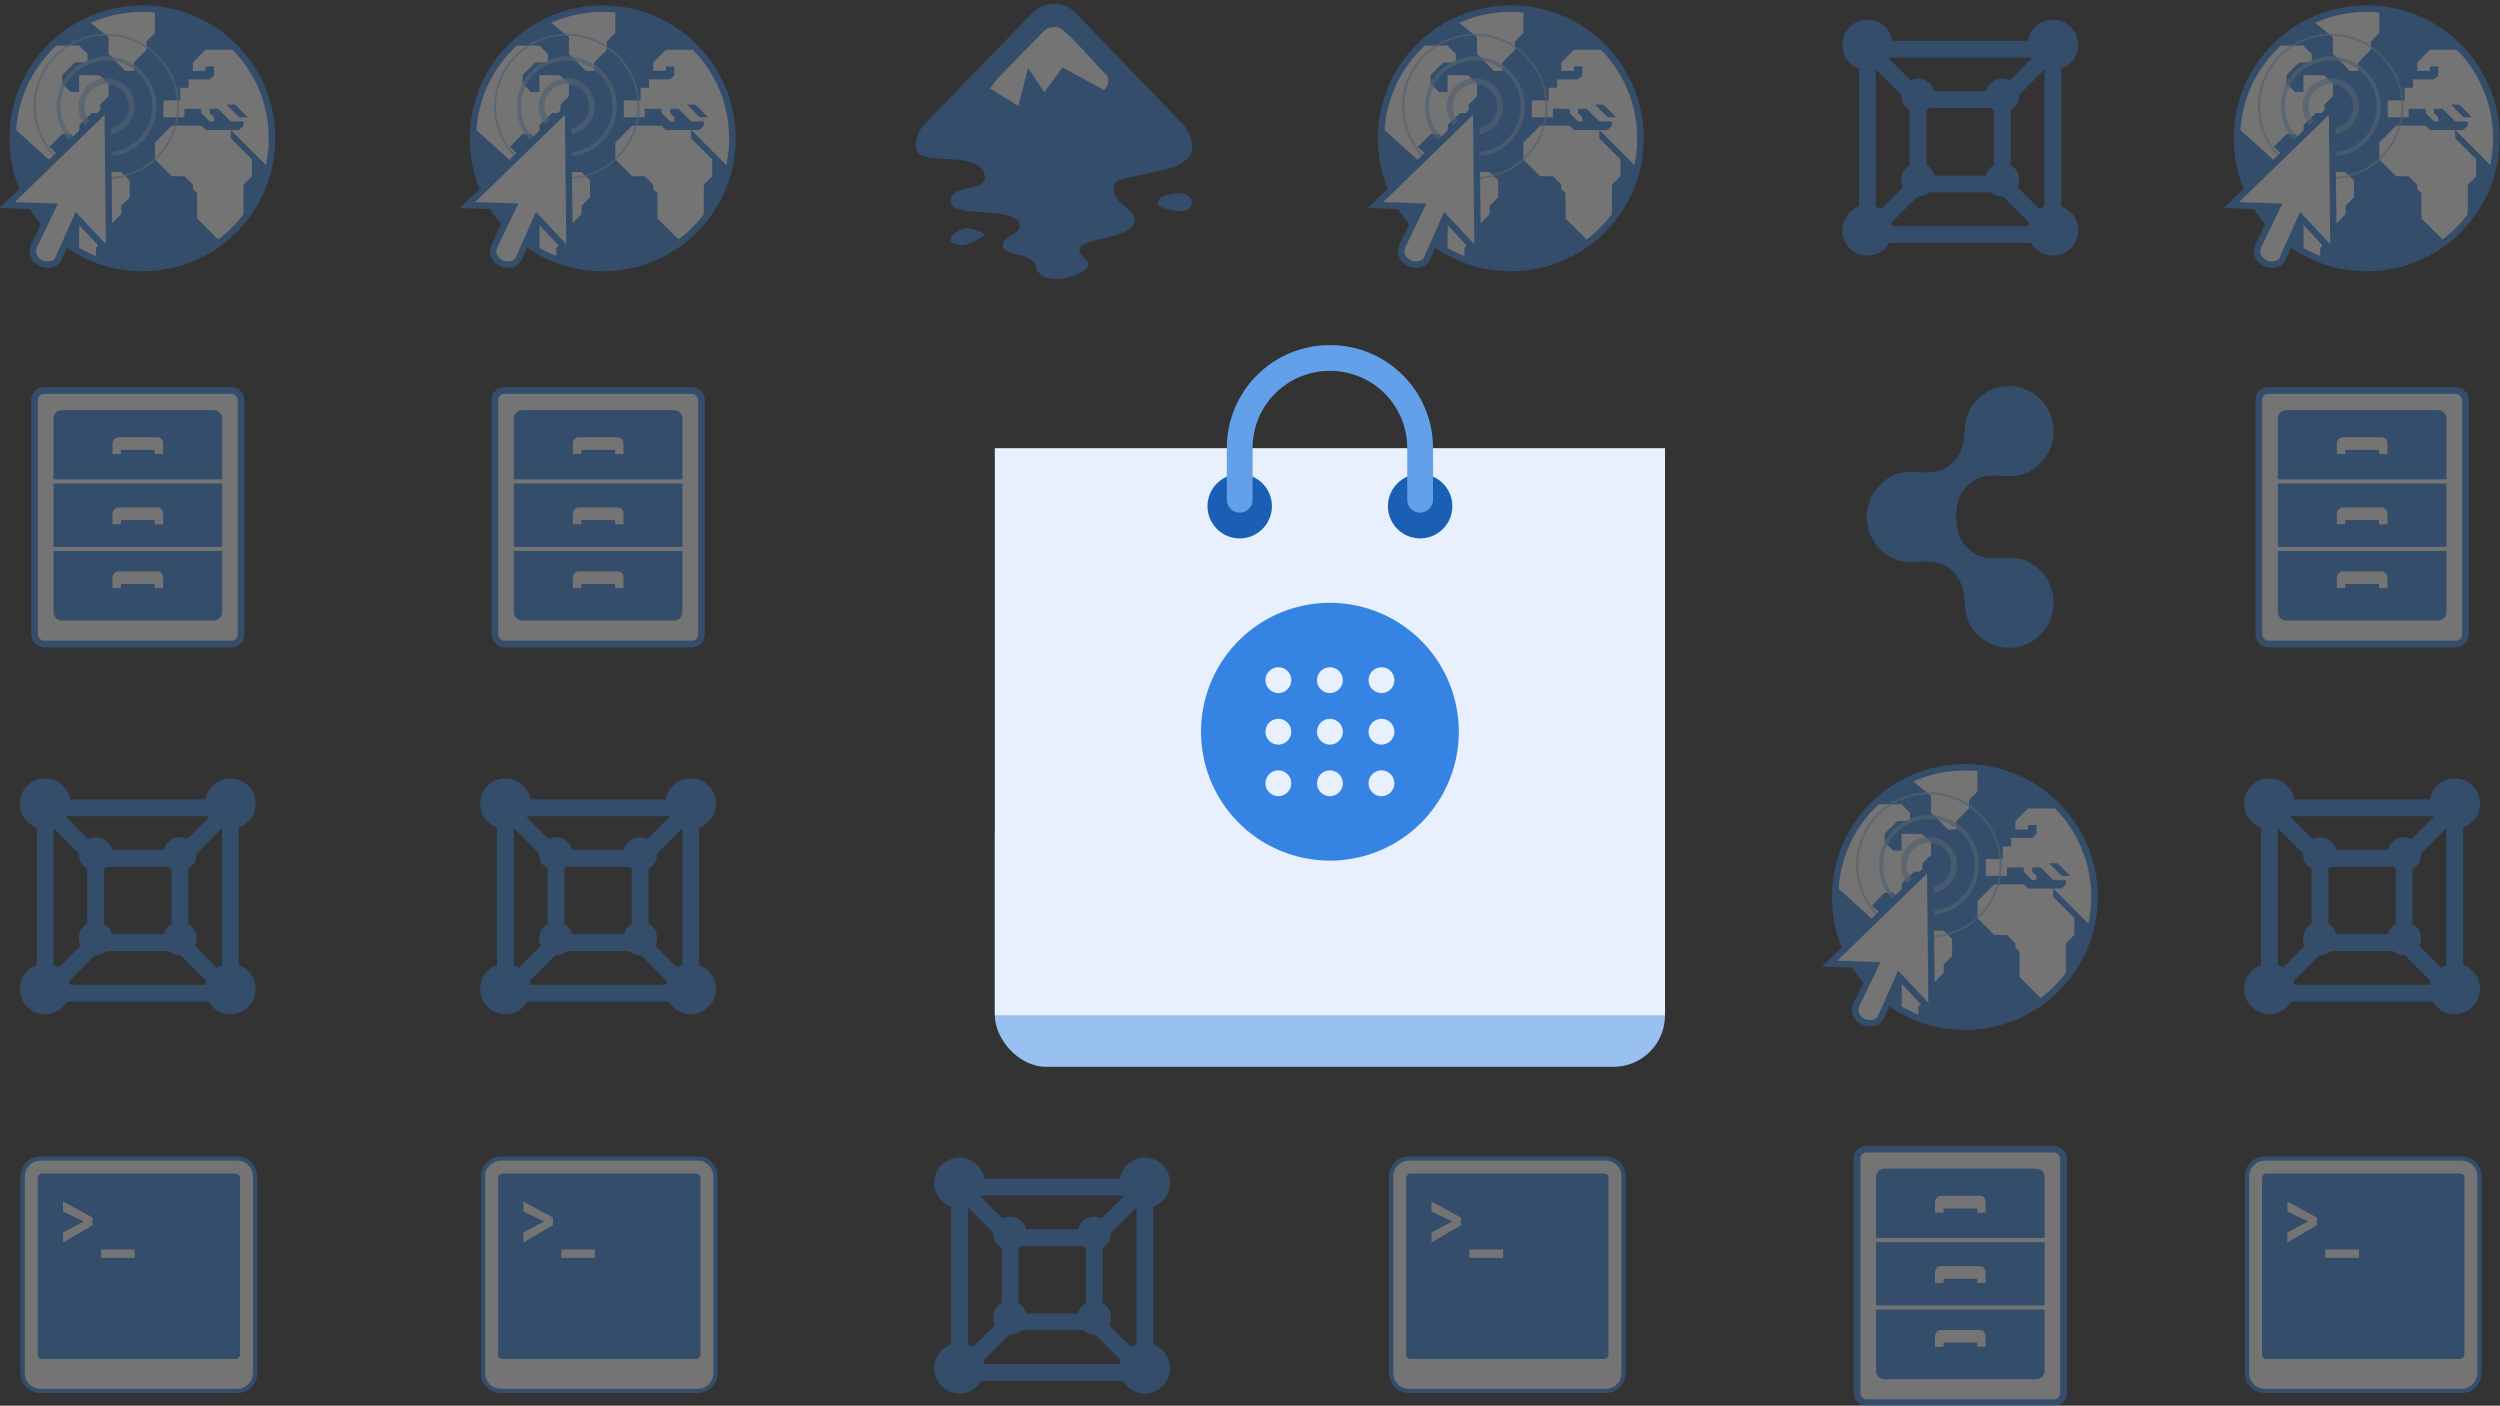 <?xml version="1.0" encoding="UTF-8" standalone="no"?>
<!-- Created with Inkscape (http://www.inkscape.org/) -->

<svg
   xmlns:dc="http://purl.org/dc/elements/1.1/"
   xmlns:cc="http://creativecommons.org/ns#"
   xmlns:rdf="http://www.w3.org/1999/02/22-rdf-syntax-ns#"
   xmlns:svg="http://www.w3.org/2000/svg"
   xmlns="http://www.w3.org/2000/svg"
   xmlns:sodipodi="http://sodipodi.sourceforge.net/DTD/sodipodi-0.dtd"
   xmlns:inkscape="http://www.inkscape.org/namespaces/inkscape"
   width="775.665"
   height="436.127"
   viewBox="0 0 205.228 115.392"
   version="1.1"
   id="svg3660"
   inkscape:version="0.92.4 (unknown)"
   sodipodi:docname="software.svg">
  <rect x="0" y="0" width="205.228" height="115.392" fill="#333333" stroke="none"/>
  <defs
     id="defs3654">
    <clipPath
       clipPathUnits="userSpaceOnUse"
       id="clipPath56767">
      <path
         sodipodi:nodetypes="ccccc"
         inkscape:connector-curvature="0"
         id="path56769"
         d="M 228.46,29.202 H 1062.034 V 319.489 c -330.236,0 -408.683,175.77 -833.574,175.77 z"
         style="color:#000000;display:inline;overflow:visible;visibility:visible;fill:#babdb6;stroke:none;stroke-width:1;marker:none;enable-background:accumulate" />
    </clipPath>
    <linearGradient
       id="linearGradient5716-3-1-9">
      <stop
         style="stop-color:#000000;stop-opacity:1;"
         offset="0"
         id="stop5718-0-3-4" />
      <stop
         style="stop-color:#484848;stop-opacity:1;"
         offset="1"
         id="stop5720-0-39-8" />
    </linearGradient>
    <clipPath
       clipPathUnits="userSpaceOnUse"
       id="clipPath6279-7-9-7-97-8">
      <rect
         style="color:#bebebe;display:inline;overflow:visible;visibility:visible;fill:#bebebe;fill-opacity:1;fill-rule:nonzero;stroke:none;stroke-width:2;marker:none"
         id="rect6281-1-9-2-7-4"
         width="3.825"
         height="6.375"
         x="26.85"
         y="220.75" />
    </clipPath>
    <clipPath
       clipPathUnits="userSpaceOnUse"
       id="clipPath6265-3-4-4-6-1">
      <rect
         style="color:#bebebe;display:inline;overflow:visible;visibility:visible;fill:#bebebe;fill-opacity:1;fill-rule:nonzero;stroke:none;stroke-width:2;marker:none"
         id="rect6267-1-9-2-7-4"
         width="2.898"
         height="5.216"
         x="26.966"
         y="221.33" />
    </clipPath>
    <clipPath
       clipPathUnits="userSpaceOnUse"
       id="clipPath6259-8-81-2-3-7">
      <rect
         style="color:#bebebe;display:inline;overflow:visible;visibility:visible;fill:#bebebe;fill-opacity:1;stroke:none;stroke-width:2;marker:none"
         id="rect6261-6-6-2-6-1"
         width="1.876"
         height="4.873"
         x="26.999"
         y="221.502" />
    </clipPath>
    <clipPath
       clipPathUnits="userSpaceOnUse"
       id="clipPath56767-9">
      <path
         sodipodi:nodetypes="ccccc"
         inkscape:connector-curvature="0"
         id="path56769-1"
         d="M 228.46,29.202 H 1062.034 V 319.489 c -330.236,0 -408.683,175.77 -833.574,175.77 z"
         style="color:#000000;display:inline;overflow:visible;visibility:visible;fill:#babdb6;stroke:none;stroke-width:1;marker:none;enable-background:accumulate" />
    </clipPath>
    <clipPath
       clipPathUnits="userSpaceOnUse"
       id="clipPath6279-7-9-7-97">
      <rect
         style="color:#bebebe;display:inline;overflow:visible;visibility:visible;fill:#bebebe;fill-opacity:1;fill-rule:nonzero;stroke:none;stroke-width:2;marker:none"
         id="rect6281-1-9-2-7"
         width="3.825"
         height="6.375"
         x="26.85"
         y="220.75" />
    </clipPath>
    <clipPath
       clipPathUnits="userSpaceOnUse"
       id="clipPath6265-3-4-4-6">
      <rect
         style="color:#bebebe;display:inline;overflow:visible;visibility:visible;fill:#bebebe;fill-opacity:1;fill-rule:nonzero;stroke:none;stroke-width:2;marker:none"
         id="rect6267-1-9-2-7"
         width="2.898"
         height="5.216"
         x="26.966"
         y="221.33" />
    </clipPath>
    <clipPath
       clipPathUnits="userSpaceOnUse"
       id="clipPath6259-8-81-2-3">
      <rect
         style="color:#bebebe;display:inline;overflow:visible;visibility:visible;fill:#bebebe;fill-opacity:1;stroke:none;stroke-width:2;marker:none"
         id="rect6261-6-6-2-6"
         width="1.876"
         height="4.873"
         x="26.999"
         y="221.502" />
    </clipPath>
    <clipPath
       clipPathUnits="userSpaceOnUse"
       id="clipPath987-6">
      <circle
         r="60"
         cy="236"
         cx="64"
         id="circle989-3"
         style="display:inline;opacity:1;fill:#3584e4;fill-opacity:1;stroke:none;stroke-width:4.286;stroke-linecap:butt;stroke-linejoin:miter;stroke-miterlimit:4;stroke-dasharray:none;stroke-dashoffset:0;stroke-opacity:1;marker:none;marker-start:none;marker-mid:none;marker-end:none;paint-order:normal;enable-background:new" />
    </clipPath>
    <clipPath
       clipPathUnits="userSpaceOnUse"
       id="clipPath56767-9-8">
      <path
         sodipodi:nodetypes="ccccc"
         inkscape:connector-curvature="0"
         id="path56769-1-9"
         d="M 228.46,29.202 H 1062.034 V 319.489 c -330.236,0 -408.683,175.77 -833.574,175.77 z"
         style="color:#000000;display:inline;overflow:visible;visibility:visible;fill:#babdb6;stroke:none;stroke-width:1;marker:none;enable-background:accumulate" />
    </clipPath>
    <clipPath
       clipPathUnits="userSpaceOnUse"
       id="clipPath6279-7-9-7-97-1">
      <rect
         style="color:#bebebe;display:inline;overflow:visible;visibility:visible;fill:#bebebe;fill-opacity:1;fill-rule:nonzero;stroke:none;stroke-width:2;marker:none"
         id="rect6281-1-9-2-7-5"
         width="3.825"
         height="6.375"
         x="26.85"
         y="220.75" />
    </clipPath>
    <clipPath
       clipPathUnits="userSpaceOnUse"
       id="clipPath6265-3-4-4-6-4">
      <rect
         style="color:#bebebe;display:inline;overflow:visible;visibility:visible;fill:#bebebe;fill-opacity:1;fill-rule:nonzero;stroke:none;stroke-width:2;marker:none"
         id="rect6267-1-9-2-7-9"
         width="2.898"
         height="5.216"
         x="26.966"
         y="221.33" />
    </clipPath>
    <clipPath
       clipPathUnits="userSpaceOnUse"
       id="clipPath6259-8-81-2-3-2">
      <rect
         style="color:#bebebe;display:inline;overflow:visible;visibility:visible;fill:#bebebe;fill-opacity:1;stroke:none;stroke-width:2;marker:none"
         id="rect6261-6-6-2-6-5"
         width="1.876"
         height="4.873"
         x="26.999"
         y="221.502" />
    </clipPath>
    <clipPath
       clipPathUnits="userSpaceOnUse"
       id="clipPath56767-9-7">
      <path
         sodipodi:nodetypes="ccccc"
         inkscape:connector-curvature="0"
         id="path56769-1-4"
         d="M 228.46,29.202 H 1062.034 V 319.489 c -330.236,0 -408.683,175.77 -833.574,175.77 z"
         style="color:#000000;display:inline;overflow:visible;visibility:visible;fill:#babdb6;stroke:none;stroke-width:1;marker:none;enable-background:accumulate" />
    </clipPath>
    <clipPath
       clipPathUnits="userSpaceOnUse"
       id="clipPath6279-7-9-7-97-9">
      <rect
         style="color:#bebebe;display:inline;overflow:visible;visibility:visible;fill:#bebebe;fill-opacity:1;fill-rule:nonzero;stroke:none;stroke-width:2;marker:none"
         id="rect6281-1-9-2-7-9"
         width="3.825"
         height="6.375"
         x="26.85"
         y="220.75" />
    </clipPath>
    <clipPath
       clipPathUnits="userSpaceOnUse"
       id="clipPath6265-3-4-4-6-45">
      <rect
         style="color:#bebebe;display:inline;overflow:visible;visibility:visible;fill:#bebebe;fill-opacity:1;fill-rule:nonzero;stroke:none;stroke-width:2;marker:none"
         id="rect6267-1-9-2-7-93"
         width="2.898"
         height="5.216"
         x="26.966"
         y="221.33" />
    </clipPath>
    <clipPath
       clipPathUnits="userSpaceOnUse"
       id="clipPath6259-8-81-2-3-5">
      <rect
         style="color:#bebebe;display:inline;overflow:visible;visibility:visible;fill:#bebebe;fill-opacity:1;stroke:none;stroke-width:2;marker:none"
         id="rect6261-6-6-2-6-7"
         width="1.876"
         height="4.873"
         x="26.999"
         y="221.502" />
    </clipPath>
    <clipPath
       clipPathUnits="userSpaceOnUse"
       id="clipPath5378">
      <path
         sodipodi:nodetypes="ccccc"
         inkscape:connector-curvature="0"
         id="path5376"
         d="M 228.46,29.202 H 1062.034 V 319.489 c -330.236,0 -408.683,175.77 -833.574,175.77 z"
         style="color:#000000;display:inline;overflow:visible;visibility:visible;fill:#babdb6;stroke:none;stroke-width:1;marker:none;enable-background:accumulate" />
    </clipPath>
    <clipPath
       clipPathUnits="userSpaceOnUse"
       id="clipPath5382">
      <rect
         style="color:#bebebe;display:inline;overflow:visible;visibility:visible;fill:#bebebe;fill-opacity:1;fill-rule:nonzero;stroke:none;stroke-width:2;marker:none"
         id="rect5380"
         width="3.825"
         height="6.375"
         x="26.85"
         y="220.75" />
    </clipPath>
    <clipPath
       clipPathUnits="userSpaceOnUse"
       id="clipPath5386">
      <rect
         style="color:#bebebe;display:inline;overflow:visible;visibility:visible;fill:#bebebe;fill-opacity:1;fill-rule:nonzero;stroke:none;stroke-width:2;marker:none"
         id="rect5384"
         width="2.898"
         height="5.216"
         x="26.966"
         y="221.33" />
    </clipPath>
    <clipPath
       clipPathUnits="userSpaceOnUse"
       id="clipPath5390">
      <rect
         style="color:#bebebe;display:inline;overflow:visible;visibility:visible;fill:#bebebe;fill-opacity:1;stroke:none;stroke-width:2;marker:none"
         id="rect5388"
         width="1.876"
         height="4.873"
         x="26.999"
         y="221.502" />
    </clipPath>
    <clipPath
       clipPathUnits="userSpaceOnUse"
       id="clipPath987-1">
      <circle
         r="60"
         cy="236"
         cx="64"
         id="circle989-0"
         style="display:inline;opacity:1;fill:#3584e4;fill-opacity:1;stroke:none;stroke-width:4.286;stroke-linecap:butt;stroke-linejoin:miter;stroke-miterlimit:4;stroke-dasharray:none;stroke-dashoffset:0;stroke-opacity:1;marker:none;marker-start:none;marker-mid:none;marker-end:none;paint-order:normal;enable-background:new" />
    </clipPath>
    <inkscape:path-effect
       effect="spiro"
       id="path-effect30869"
       is_visible="true" />
    <clipPath
       clipPathUnits="userSpaceOnUse"
       id="clipPath6196">
      <circle
         r="60"
         cy="236"
         cx="64"
         id="circle6194"
         style="display:inline;opacity:1;fill:#3584e4;fill-opacity:1;stroke:none;stroke-width:4.286;stroke-linecap:butt;stroke-linejoin:miter;stroke-miterlimit:4;stroke-dasharray:none;stroke-dashoffset:0;stroke-opacity:1;marker:none;marker-start:none;marker-mid:none;marker-end:none;paint-order:normal;enable-background:new" />
    </clipPath>
    <clipPath
       clipPathUnits="userSpaceOnUse"
       id="clipPath6200">
      <circle
         r="60"
         cy="236"
         cx="64"
         id="circle6198"
         style="display:inline;opacity:1;fill:#3584e4;fill-opacity:1;stroke:none;stroke-width:4.286;stroke-linecap:butt;stroke-linejoin:miter;stroke-miterlimit:4;stroke-dasharray:none;stroke-dashoffset:0;stroke-opacity:1;marker:none;marker-start:none;marker-mid:none;marker-end:none;paint-order:normal;enable-background:new" />
    </clipPath>
    <clipPath
       clipPathUnits="userSpaceOnUse"
       id="clipPath6204">
      <circle
         r="60"
         cy="236"
         cx="64"
         id="circle6202"
         style="display:inline;opacity:1;fill:#3584e4;fill-opacity:1;stroke:none;stroke-width:4.286;stroke-linecap:butt;stroke-linejoin:miter;stroke-miterlimit:4;stroke-dasharray:none;stroke-dashoffset:0;stroke-opacity:1;marker:none;marker-start:none;marker-mid:none;marker-end:none;paint-order:normal;enable-background:new" />
    </clipPath>
    <clipPath
       clipPathUnits="userSpaceOnUse"
       id="clipPath6208">
      <circle
         r="60"
         cy="236"
         cx="64"
         id="circle6206"
         style="display:inline;opacity:1;fill:#3584e4;fill-opacity:1;stroke:none;stroke-width:4.286;stroke-linecap:butt;stroke-linejoin:miter;stroke-miterlimit:4;stroke-dasharray:none;stroke-dashoffset:0;stroke-opacity:1;marker:none;marker-start:none;marker-mid:none;marker-end:none;paint-order:normal;enable-background:new" />
    </clipPath>
  </defs>
  <sodipodi:namedview
     id="base"
     pagecolor="#e5e5e5"
     bordercolor="#666666"
     borderopacity="1.0"
     inkscape:pageopacity="1"
     inkscape:pageshadow="2"
     inkscape:zoom="2.8284271"
     inkscape:cx="450.35055"
     inkscape:cy="207.95094"
     inkscape:document-units="px"
     inkscape:current-layer="g6181"
     showgrid="false"
     fit-margin-top="0"
     fit-margin-left="0"
     fit-margin-right="0"
     fit-margin-bottom="0"
     units="px"
     inkscape:showpageshadow="false"
     borderlayer="true"
     inkscape:window-width="1920"
     inkscape:window-height="1086"
     inkscape:window-x="0"
     inkscape:window-y="27"
     inkscape:window-maximized="1" />
  <g
     inkscape:label="Layer 1"
     inkscape:groupmode="layer"
     id="layer1"
     transform="translate(131.494,20.772)">
    <g
       transform="translate(-792.082,-205.952)"
       id="g5358">
      <g
         transform="translate(-313.156,-127.885)"
         id="g6181">
        <rect
           style="display:inline;opacity:1;vector-effect:none;fill:#98c1f1;fill-opacity:1;stroke:none;stroke-width:8;stroke-linecap:round;stroke-linejoin:round;stroke-miterlimit:4;stroke-dasharray:none;stroke-dashoffset:0;stroke-opacity:0.673;enable-background:new"
           id="rect6027"
           width="104"
           height="44"
           x="12"
           y="244"
           rx="8"
           ry="8"
           transform="matrix(0.529,0,0,0.529,1049.063,248.289)" />
        <rect
           style="display:inline;opacity:1;vector-effect:none;fill:#e7f0fc;fill-opacity:1;stroke:none;stroke-width:27.713;stroke-linecap:butt;stroke-linejoin:round;stroke-miterlimit:4;stroke-dasharray:none;stroke-dashoffset:0;stroke-opacity:1;marker:none;marker-start:none;marker-mid:none;marker-end:none;paint-order:normal;enable-background:new"
           id="rect6029"
           width="104"
           height="88"
           x="12"
           y="192"
           transform="matrix(0.529,0,0,0.529,1049.063,248.289)" />
        <g
           id="g6035"
           style="display:inline;enable-background:new"
           transform="matrix(0.529,0,0,0.529,1049.063,248.289)">
          <circle
             style="opacity:1;fill:#1a5fb4;fill-opacity:1;stroke:none;stroke-width:4;stroke-linecap:round;stroke-linejoin:round;stroke-miterlimit:4;stroke-dasharray:none;stroke-dashoffset:0;stroke-opacity:1"
             id="circle6031"
             cx="50"
             cy="201"
             r="5" />
          <circle
             r="5"
             cy="201"
             cx="78"
             id="circle6033"
             style="opacity:1;fill:#1a5fb4;fill-opacity:1;stroke:none;stroke-width:4;stroke-linecap:round;stroke-linejoin:round;stroke-miterlimit:4;stroke-dasharray:none;stroke-dashoffset:0;stroke-opacity:1" />
        </g>
        <path
           sodipodi:nodetypes="csssc"
           inkscape:connector-curvature="0"
           id="path6037"
           d="m 50,200 v -8 c 0,-7.756 6.244,-14 14,-14 7.756,0 14,6.244 14,14 v 8"
           style="display:inline;opacity:1;fill:none;fill-opacity:1;stroke:#62a0ea;stroke-width:4;stroke-linecap:round;stroke-linejoin:round;stroke-miterlimit:4;stroke-dasharray:none;stroke-dashoffset:0;stroke-opacity:1;enable-background:new"
           transform="matrix(0.529,0,0,0.529,1049.063,248.289)" />
        <path
           inkscape:connector-curvature="0"
           style="display:inline;opacity:1;fill:#3584e4;fill-opacity:1;stroke:none;stroke-width:0.011px;stroke-linecap:butt;stroke-linejoin:miter;stroke-miterlimit:4;stroke-dasharray:none;stroke-dashoffset:0;stroke-opacity:1;marker:none;marker-start:none;marker-mid:none;marker-end:none;paint-order:normal;enable-background:new"
           d="m 64,216 a 20,20 0 0 0 -20,20 20,20 0 0 0 20,20 20,20 0 0 0 20,-20 20,20 0 0 0 -20,-20 z m -8,10 a 2,2 0 0 1 2,2 2,2 0 0 1 -2,2 2,2 0 0 1 -2,-2 2,2 0 0 1 2,-2 z m 8,0 a 2,2 0 0 1 2,2 2,2 0 0 1 -2,2 2,2 0 0 1 -2,-2 2,2 0 0 1 2,-2 z m 8,0 a 2,2 0 0 1 2,2 2,2 0 0 1 -2,2 2,2 0 0 1 -2,-2 2,2 0 0 1 2,-2 z m -16,8 a 2,2 0 0 1 2,2 2,2 0 0 1 -2,2 2,2 0 0 1 -2,-2 2,2 0 0 1 2,-2 z m 8,0 a 2,2 0 0 1 2,2 2,2 0 0 1 -2,2 2,2 0 0 1 -2,-2 2,2 0 0 1 2,-2 z m 8,0 a 2,2 0 0 1 2,2 2,2 0 0 1 -2,2 2,2 0 0 1 -2,-2 2,2 0 0 1 2,-2 z m -16,8 a 2,2 0 0 1 2,2 2,2 0 0 1 -2,2 2,2 0 0 1 -2,-2 2,2 0 0 1 2,-2 z m 8,0 a 2,2 0 0 1 2,2 2,2 0 0 1 -2,2 2,2 0 0 1 -2,-2 2,2 0 0 1 2,-2 z m 8,0 a 2,2 0 0 1 2,2 2,2 0 0 1 -2,2 2,2 0 0 1 -2,-2 2,2 0 0 1 2,-2 z"
           id="path6039"
           transform="matrix(0.529,0,0,0.529,1049.063,248.289)" />
        <g
           id="g6025"
           style="opacity:0.317"
           transform="translate(571.501,-47.625)">
          <g
             style="stroke-width:0.505"
             id="g5795"
             transform="matrix(0.173,0,0,0.173,523.323,285.283)">
            <g
               id="g5777"
               transform="matrix(0.268,0,0,0.268,-482.483,489.734)"
               style="display:inline;stroke-width:0.471;enable-background:new">
              <circle
                 style="display:inline;opacity:1;fill:#3584e4;fill-opacity:1;stroke:#3584e4;stroke-width:22.854;stroke-linecap:butt;stroke-linejoin:miter;stroke-miterlimit:4;stroke-dasharray:none;stroke-dashoffset:0;stroke-opacity:1;marker:none;marker-start:none;marker-mid:none;marker-end:none;paint-order:normal;enable-background:new"
                 id="circle5775"
                 cx="256"
                 cy="44"
                 r="224" />
            </g>
            <path
               transform="translate(-477.912,265.52)"
               style="color:#000000;display:inline;overflow:visible;visibility:visible;opacity:1;vector-effect:none;fill:#ffffff;fill-opacity:1;fill-rule:nonzero;stroke:none;stroke-width:0.006px;stroke-linecap:butt;stroke-linejoin:miter;stroke-miterlimit:4;stroke-dasharray:none;stroke-dashoffset:0;stroke-opacity:1;marker:none;marker-start:none;marker-mid:none;marker-end:none;paint-order:normal;enable-background:accumulate"
               clip-path="url(#clipPath987-1)"
               d="m 38,176 v 4 l 10,8 v 8 l 8,8 h 4 v -4 l 6,-6 v -4 l 4,-4 v -10 z m -4,16 H 4 c 0,0 0.509,40.442 0,40 l 20,18 v -6 l -4,-4 6,-6 h 4 l 4,4 0.125,-8.402 L 40,224 h 4 v -4 l 4,-4 v -6 L 43.728,206.125 34,206 v 8 h -4 l -4,-4 v -4 l 6,-6 h 6 v -4 z m 60,2 -6,6 v 4 h 6 v -2.143 h 4 v 4.268 L 96,208 H 86 v 4 h -4 v 6 h -8 v 8 h 10 v -4 h 8 v 2 l 4,4 h 2 v -2 l -2,-2 v -2 h 4 l 6,6 h 6 v 2 l -2,2 h -4 l 18,18 V 194 H 96 Z m 12,38 H 94 l -2,-2 H 78 l -8,8 v 8 l 8,8 h 6 l 4,4 v 2 l 2,2 v 12 l 14,14 h 8 v -30 l 4,-4 v -8 l -10,-10 z m -2,-12 h 4 l 6,6 h -4 z m -74,28 -4,4 v 10 l 8.125,8.143 L 34,296 h 8 v -8 l 6,-6 v -4 l 6,-6 v -4 l 4,-4 v -8 l -4,-4 h -8 l -4,-4 z"
               id="path5779"
               inkscape:connector-curvature="0"
               sodipodi:nodetypes="ccccccccccccccccccccccccccccccccccccccccccccccccccccccccccccccccccccccccccccccccccccccccccccccccccccccccccccccc" />
            <g
               style="display:inline;opacity:1;stroke:#98c1f1;stroke-width:0.505;enable-background:new"
               id="g5787"
               transform="matrix(0.33,0,0,0.33,-722.512,363.544)">
              <circle
                 style="color:#000000;display:inline;overflow:visible;visibility:visible;opacity:0.668;fill:none;stroke:#98c1f1;stroke-width:8.548;stroke-linecap:butt;stroke-linejoin:round;stroke-miterlimit:4;stroke-dasharray:none;stroke-dashoffset:0;stroke-opacity:1;marker:none"
                 id="circle5781"
                 cx="883.604"
                 cy="372.218"
                 r="36.271" />
              <circle
                 style="color:#000000;display:inline;overflow:visible;visibility:visible;opacity:0.668;fill:none;stroke:#98c1f1;stroke-width:5.905;stroke-linecap:butt;stroke-linejoin:round;stroke-miterlimit:4;stroke-dasharray:none;stroke-dashoffset:0;stroke-opacity:1;marker:none"
                 id="circle5783"
                 cx="883.604"
                 cy="372.218"
                 r="68.972" />
              <circle
                 style="color:#000000;display:inline;overflow:visible;visibility:visible;opacity:0.668;fill:none;stroke:#98c1f1;stroke-width:3.028;stroke-linecap:butt;stroke-linejoin:round;stroke-miterlimit:4;stroke-dasharray:none;stroke-dashoffset:0;stroke-opacity:1;marker:none"
                 id="circle5785"
                 cx="883.604"
                 cy="372.218"
                 r="103.121" />
            </g>
            <g
               style="display:inline;stroke-width:0.505;enable-background:new"
               id="g5793"
               transform="translate(-477.912,277.52)">
              <g
                 style="stroke-width:0.505"
                 id="g5791">
                <path
                   inkscape:connector-curvature="0"
                   d="m 47.59,209.314 -47.767,46.362 21.776,0.702 c 0,0 -9.132,18.966 -9.132,18.966 -2.81,8.429 9.834,11.59 11.942,5.268 0,0 8.429,-18.966 8.429,-18.966 l 15.454,16.508 z"
                   id="path5789"
                   sodipodi:nodetypes="cccssccc"
                   style="color:#000000;display:inline;overflow:visible;visibility:visible;fill:#ffffff;fill-opacity:1;fill-rule:evenodd;stroke:#3584e4;stroke-width:3.061;stroke-miterlimit:4;stroke-dasharray:none;stroke-opacity:1;marker:none;enable-background:new" />
              </g>
            </g>
          </g>
          <g
             transform="matrix(0.173,0,0,0.173,440.276,362.672)"
             style="display:inline;stroke-width:0.505;enable-background:new"
             id="g5813">
            <rect
               ry="4.501"
               rx="4.501"
               y="173.839"
               x="14.98"
               height="120.322"
               width="98.04"
               id="rect5797"
               style="opacity:1;vector-effect:none;fill:#ffffff;fill-opacity:1;stroke:#3584e4;stroke-width:3.189;stroke-linecap:butt;stroke-linejoin:miter;stroke-miterlimit:4;stroke-dasharray:none;stroke-dashoffset:0;stroke-opacity:1;marker:none;marker-start:none;marker-mid:none;marker-end:none;paint-order:normal" />
            <path
               style="display:inline;opacity:1;vector-effect:none;fill:#3584e4;fill-opacity:1;stroke:none;stroke-width:0.006px;stroke-linecap:butt;stroke-linejoin:miter;stroke-miterlimit:4;stroke-dasharray:none;stroke-dashoffset:0;stroke-opacity:1;marker:none;marker-start:none;marker-mid:none;marker-end:none;paint-order:normal;enable-background:new"
               d="m 525,430.125 c -2.216,0 -4,1.784 -4,4 V 463 h 80 v -28.875 c 0,-2.216 -1.784,-4 -4,-4 z M 521,465 v 30 h 80 v -30 z m 0,32 v 29 c 0,2.216 1.784,4 4,4 h 72 c 2.216,0 4,-1.784 4,-4 v -29 z"
               transform="translate(-497,-247)"
               id="path5799"
               inkscape:connector-curvature="0"
               sodipodi:nodetypes="ssccsssccccccsssscc" />
            <g
               style="stroke-width:0.505"
               id="g5807">
              <path
                 inkscape:connector-curvature="0"
                 style="opacity:1;vector-effect:none;fill:#ffffff;fill-opacity:1;stroke:none;stroke-width:0.006px;stroke-linecap:butt;stroke-linejoin:miter;stroke-miterlimit:4;stroke-dasharray:none;stroke-dashoffset:0;stroke-opacity:1;marker:none;marker-start:none;marker-mid:none;marker-end:none;paint-order:normal"
                 d="m 552,443 c -1.662,0 -3,1.338 -3,3 v 4 1 h 4 0.031 l -0.016,-2 H 569 v 2 H 569.031 573 v -1 -4 c 0,-2 -1.338,-3 -3,-3 z"
                 transform="translate(-497,-247)"
                 id="path5801" />
              <path
                 id="path5803"
                 d="m 55,229.333 c -1.662,0 -3,1.338 -3,3 v 4 1 h 4 0.031 l -0.016,-2 H 72 v 2 H 72.031 76 v -1 -4 c 0,-2 -1.338,-3 -3,-3 z"
                 style="opacity:1;vector-effect:none;fill:#ffffff;fill-opacity:1;stroke:none;stroke-width:0.006px;stroke-linecap:butt;stroke-linejoin:miter;stroke-miterlimit:4;stroke-dasharray:none;stroke-dashoffset:0;stroke-opacity:1;marker:none;marker-start:none;marker-mid:none;marker-end:none;paint-order:normal"
                 inkscape:connector-curvature="0" />
              <path
                 inkscape:connector-curvature="0"
                 style="opacity:1;vector-effect:none;fill:#ffffff;fill-opacity:1;stroke:none;stroke-width:0.006px;stroke-linecap:butt;stroke-linejoin:miter;stroke-miterlimit:4;stroke-dasharray:none;stroke-dashoffset:0;stroke-opacity:1;marker:none;marker-start:none;marker-mid:none;marker-end:none;paint-order:normal"
                 d="m 55,259.636 c -1.662,0 -3,1.338 -3,3 v 4 1 h 4 0.031 l -0.016,-2 H 72 v 2 H 72.031 76 v -1 -4 c 0,-2 -1.338,-3 -3,-3 z"
                 id="path5805" />
            </g>
            <g
               transform="matrix(0.265,0,0,0.265,480.748,-402.044)"
               style="display:inline;stroke-width:0.505;enable-background:new"
               id="g5809" />
            <g
               transform="matrix(0.265,0,0,0.265,480.748,-370.044)"
               style="display:inline;stroke-width:0.505;enable-background:new"
               id="g5811" />
          </g>
          <path
             style="color:#000000;font-style:normal;font-variant:normal;font-weight:normal;font-stretch:normal;font-size:medium;line-height:normal;font-family:sans-serif;font-variant-ligatures:normal;font-variant-position:normal;font-variant-caps:normal;font-variant-numeric:normal;font-variant-alternates:normal;font-feature-settings:normal;text-indent:0;text-align:start;text-decoration:none;text-decoration-line:none;text-decoration-style:solid;text-decoration-color:#000000;letter-spacing:normal;word-spacing:normal;text-transform:none;writing-mode:lr-tb;direction:ltr;text-orientation:mixed;dominant-baseline:auto;baseline-shift:baseline;text-anchor:start;white-space:normal;shape-padding:0;clip-rule:nonzero;display:inline;overflow:visible;visibility:visible;opacity:1;isolation:auto;mix-blend-mode:normal;color-interpolation:sRGB;color-interpolation-filters:linearRGB;solid-color:#000000;solid-opacity:1;vector-effect:none;fill:#3584e4;fill-opacity:1;fill-rule:nonzero;stroke:none;stroke-width:0.699;stroke-linecap:butt;stroke-linejoin:miter;stroke-miterlimit:4;stroke-dasharray:none;stroke-dashoffset:0;stroke-opacity:1;marker:none;color-rendering:auto;image-rendering:auto;shape-rendering:auto;text-rendering:auto;enable-background:new"
             d="m 481.006,455.723 a 2.075,2.075 0 0 0 -2.075,2.075 2.075,2.075 0 0 0 1.383,1.953 v 11.307 a 2.075,2.075 0 0 0 -1.383,1.953 2.075,2.075 0 0 0 2.075,2.075 2.075,2.075 0 0 0 1.795,-1.037 h 11.626 a 2.075,2.075 0 0 0 1.794,1.037 2.075,2.075 0 0 0 2.075,-2.075 2.075,2.075 0 0 0 -1.383,-1.953 v -11.307 a 2.075,2.075 0 0 0 1.383,-1.953 2.075,2.075 0 0 0 -2.075,-2.075 2.075,2.075 0 0 0 -2.043,1.729 h -11.126 a 2.075,2.075 0 0 0 -2.045,-1.729 z m 1.795,3.112 h 11.626 a 2.075,2.075 0 0 0 0.045,0.079 l -1.793,1.793 a 1.383,1.383 0 0 0 -0.608,-0.143 1.383,1.383 0 0 0 -1.337,1.037 h -4.24 a 1.383,1.383 0 0 0 -1.338,-1.037 1.383,1.383 0 0 0 -0.609,0.142 l -1.793,-1.793 a 2.075,2.075 0 0 0 0.048,-0.078 z m -1.103,0.978 2.077,2.077 a 1.383,1.383 0 0 0 -0.002,0.057 1.383,1.383 0 0 0 0.692,1.196 v 4.523 a 1.383,1.383 0 0 0 -0.692,1.196 1.383,1.383 0 0 0 0.142,0.609 l -1.793,1.793 a 2.075,2.075 0 0 0 -0.423,-0.206 z m 13.831,0 v 11.245 a 2.075,2.075 0 0 0 -0.425,0.205 l -1.793,-1.793 a 1.383,1.383 0 0 0 0.143,-0.608 1.383,1.383 0 0 0 -0.692,-1.196 v -4.523 a 1.383,1.383 0 0 0 0.692,-1.196 1.383,1.383 0 0 0 -0.002,-0.058 z m -9.461,3.171 h 5.09 a 1.383,1.383 0 0 0 0.222,0.159 v 4.523 a 1.383,1.383 0 0 0 -0.646,0.85 h -4.24 a 1.383,1.383 0 0 0 -0.647,-0.851 v -4.523 a 1.383,1.383 0 0 0 0.221,-0.158 z m 0,6.916 h 5.09 a 1.383,1.383 0 0 0 0.913,0.346 1.383,1.383 0 0 0 0.058,-0.002 l 2.122,2.122 a 2.075,2.075 0 0 0 -0.073,0.301 h -11.126 a 2.075,2.075 0 0 0 -0.076,-0.3 l 2.124,-2.124 a 1.383,1.383 0 0 0 0.057,0.002 1.383,1.383 0 0 0 0.912,-0.346 z"
             id="path5815"
             inkscape:connector-curvature="0" />
          <g
             style="stroke-width:0.505"
             transform="matrix(0.173,0,0,0.173,305.251,575.963)"
             id="g5827">
            <path
               inkscape:connector-curvature="0"
               id="path5817"
               d="m 798.336,-694.629 c -4.7,0 -8.484,3.784 -8.484,8.484 v 10.605 74.238 8.484 c 0,4.7 3.784,8.484 8.484,8.484 h 93.328 c 4.7,0 8.484,-3.784 8.484,-8.484 v -8.484 -74.238 -10.605 c 0,-4.7 -3.784,-8.484 -8.484,-8.484 z"
               style="display:inline;opacity:1;fill:#ffffff;fill-opacity:1;stroke:#3584e4;stroke-width:2.02;stroke-linecap:butt;stroke-linejoin:miter;stroke-miterlimit:4;stroke-dasharray:none;stroke-dashoffset:0;stroke-opacity:1;marker:none;marker-start:none;marker-mid:none;marker-end:none;paint-order:normal;enable-background:new" />
            <rect
               style="display:inline;opacity:1;vector-effect:none;fill:#3584e4;fill-opacity:1;stroke:none;stroke-width:0.006px;stroke-linecap:butt;stroke-linejoin:miter;stroke-miterlimit:4;stroke-dasharray:none;stroke-dashoffset:0;stroke-opacity:1;marker:none;marker-start:none;marker-mid:none;marker-end:none;paint-order:normal;enable-background:new"
               id="rect5819"
               width="96"
               height="88"
               x="797"
               y="599.48"
               rx="2.02"
               ry="2.02"
               transform="scale(1,-1)" />
            <g
               style="display:inline;fill:#ffffff;stroke-width:0.505;enable-background:new"
               transform="translate(779,-877.48)"
               id="g5825">
              <path
                 inkscape:connector-curvature="0"
                 id="path5821"
                 style="font-style:normal;font-variant:normal;font-weight:bold;font-stretch:normal;font-size:medium;line-height:1.25;font-family:'Source Code Pro';-inkscape-font-specification:'Source Code Pro, Bold';font-variant-ligatures:normal;font-variant-caps:normal;font-variant-numeric:normal;font-feature-settings:normal;text-align:start;letter-spacing:0px;word-spacing:0px;writing-mode:lr-tb;text-anchor:start;fill:#ffffff;fill-opacity:1;stroke:none;stroke-width:0.126"
                 d="M 44.012,210.888 30,203.272 V 208 l 9.711,4.63 v 0.142 L 30,218 v 4.728 l 14.012,-8.215 z"
                 sodipodi:nodetypes="ccccccccc" />
              <path
                 sodipodi:nodetypes="ccccc"
                 inkscape:connector-curvature="0"
                 id="path5823"
                 style="font-style:normal;font-variant:normal;font-weight:bold;font-stretch:normal;font-size:medium;line-height:1.25;font-family:'Source Code Pro';-inkscape-font-specification:'Source Code Pro, Bold';font-variant-ligatures:normal;font-variant-caps:normal;font-variant-numeric:normal;font-feature-settings:normal;text-align:start;letter-spacing:0px;word-spacing:0px;writing-mode:lr-tb;text-anchor:start;fill:#ffffff;fill-opacity:1;stroke:none;stroke-width:0.126"
                 d="m 48,226 2e-6,4 h 16 l -2e-6,-4 z" />
            </g>
          </g>
          <g
             style="fill:#3584e4;fill-opacity:1;stroke-width:0.668"
             transform="matrix(1.496,0,0,1.496,415.817,-195.13)"
             id="g5835">
            <path
               transform="matrix(0.254,0,0,0.254,-72.625,235.249)"
               inkscape:connector-curvature="0"
               inkscape:original-d="m 478.18096,537.76522 -18.73833,18.73833 14.84924,8.30851 18.03123,-5.83363 v -6.36397 z"
               inkscape:path-effect="#path-effect30869"
               id="path5829"
               d="m 478.181,537.765 -18.738,18.738 14.849,8.309 18.031,-5.834 v -6.364 z"
               style="color:#000000;display:inline;overflow:visible;visibility:visible;fill:#ffffff;fill-opacity:1;fill-rule:nonzero;stroke:none;stroke-width:4.599;marker:none;enable-background:new" />
            <g
               transform="matrix(0.952,0,0,0.953,-283.435,-145.742)"
               inkscape:label="inkscape"
               id="g5833"
               style="display:inline;fill:#3584e4;fill-opacity:1;stroke-width:0.46">
              <path
                 inkscape:connector-curvature="0"
                 id="path5831"
                 d="m 348.947,543.005 c -0.454,0 -0.896,0.17 -1.244,0.529 l -6.188,6.374 c -0.341,0.352 -0.522,0.816 -0.529,1.275 -1e-4,0.007 0,0.023 0,0.031 -6e-5,1.366 3.65,0.04 3.98,1.71 0.179,0.904 -1.99,0.49 -1.99,1.399 0,1.067 3.07,0.333 3.949,1.213 0.361,0.879 -1.175,0.738 -0.902,1.555 0.515,0.532 1.674,0.23 1.897,1.088 0.254,0.98 1.92,0.811 2.892,0.093 0.515,-0.532 -0.795,-0.774 -0.28,-1.306 0.515,-0.532 3.06,-0.424 3.078,-1.586 -0.243,-0.73 -1.198,-0.848 -1.213,-1.71 -0.051,-0.73 0.782,-0.517 3.42,-1.244 1.055,-0.494 1.092,-0.757 1.088,-1.213 -8e-5,-0.009 0,-0.021 0,-0.031 -0.006,-0.459 -0.219,-0.923 -0.56,-1.275 l -6.157,-6.374 c -0.348,-0.359 -0.79,-0.529 -1.244,-0.529 z m 0.124,1.337 c 0.468,0.004 1.749,1.584 2.892,2.767 0.322,0.43 -0.124,0.871 -0.124,0.871 l -2.394,-1.306 -1.057,1.43 -0.933,-1.399 -0.56,2.177 -1.648,-0.995 0.435,-0.56 2.581,-2.643 c 0.198,-0.201 0.35,-0.346 0.808,-0.342 z m 7.09,9.577 c -0.126,-0.004 -0.253,0.006 -0.342,0.031 -0.169,0.049 -0.968,0.077 -0.902,0.684 0.724,0.303 1.827,0.545 1.959,-0.062 0.099,-0.455 -0.338,-0.639 -0.715,-0.653 z m -12.345,2.021 c -0.07,0.008 -0.118,0.036 -0.187,0.062 -0.549,0.209 -0.917,0.648 -0.404,0.84 0.513,0.192 0.856,-0.011 1.306,-0.249 0.45,-0.238 0.437,-0.281 0.404,-0.373 -0.062,0.013 -0.471,-0.242 -0.902,-0.28 -0.072,-0.006 -0.147,-0.008 -0.218,0 z"
                 style="fill:#3584e4;fill-opacity:1;fill-rule:evenodd;stroke:none;stroke-width:0.46" />
            </g>
          </g>
          <path
             d="m 567.101,392.383 c -0.818,0.018 -1.637,0.313 -2.305,0.897 -2.149,1.88 -0.48,3.833 -2.354,5.473 -1.874,1.639 -3.535,-0.32 -5.684,1.56 v 0.004 c -0.477,0.418 -0.822,0.935 -1.03,1.493 -0.004,0.005 -0.004,0.007 -0.004,0.011 -0.042,0.114 -0.078,0.228 -0.108,0.344 -0.013,0.052 -0.029,0.104 -0.04,0.156 -9.7e-4,0.007 -0.004,0.011 -0.004,0.018 -0.024,0.11 -0.041,0.221 -0.054,0.333 -1.4e-4,7.6e-4 8e-5,0.004 0,0.004 -7.8e-4,0.007 -0.004,0.011 -0.004,0.018 -0.007,0.052 -0.011,0.104 -0.015,0.156 -0.004,0.039 -0.007,0.079 -0.009,0.119 -7.9e-4,0.02 -0.004,0.041 -0.004,0.061 -1.9e-4,0.007 1.4e-4,0.012 0,0.02 -9.2e-4,0.053 -9.2e-4,0.104 0,0.156 3.7e-4,0.027 0.004,0.054 0.004,0.081 0.004,0.04 0.007,0.079 0.009,0.119 0.006,0.058 0.011,0.116 0.017,0.174 1.2e-4,7.6e-4 -1.1e-4,0.004 0,0.004 0.013,0.112 0.031,0.223 0.054,0.333 9.2e-4,0.007 0.004,0.011 0.004,0.018 0.011,0.053 0.026,0.104 0.04,0.156 0.03,0.117 0.066,0.231 0.108,0.344 0.004,0.005 0.004,0.007 0.004,0.011 0.208,0.559 0.553,1.076 1.03,1.493 v 0.004 c 2.149,1.88 3.81,-0.08 5.684,1.56 1.874,1.639 0.205,3.593 2.354,5.473 1.527,1.336 3.833,1.162 5.15,-0.388 1.317,-1.549 1.148,-3.888 -0.38,-5.224 -2.149,-1.88 -3.809,0.083 -5.683,-1.557 -0.947,-0.828 -0.988,-1.739 -1.076,-2.677 0.087,-0.939 0.129,-1.849 1.076,-2.677 1.874,-1.639 3.534,0.323 5.683,-1.557 1.527,-1.336 1.697,-3.675 0.38,-5.224 -0.741,-0.872 -1.792,-1.308 -2.845,-1.285 z"
             inkscape:connector-curvature="0"
             id="path5837"
             style="color:#000000;display:inline;overflow:visible;visibility:visible;fill:#3584e4;fill-opacity:1;fill-rule:evenodd;stroke:none;stroke-width:0.709;marker:none;enable-background:accumulate" />
          <g
             transform="matrix(0.173,0,0,0.173,597.868,285.283)"
             id="g5859"
             style="stroke-width:0.505">
            <g
               style="display:inline;stroke-width:0.471;enable-background:new"
               transform="matrix(0.268,0,0,0.268,-482.483,489.734)"
               id="g5841">
              <circle
                 r="224"
                 cy="44"
                 cx="256"
                 id="circle5839"
                 style="display:inline;opacity:1;fill:#3584e4;fill-opacity:1;stroke:#3584e4;stroke-width:22.854;stroke-linecap:butt;stroke-linejoin:miter;stroke-miterlimit:4;stroke-dasharray:none;stroke-dashoffset:0;stroke-opacity:1;marker:none;marker-start:none;marker-mid:none;marker-end:none;paint-order:normal;enable-background:new" />
            </g>
            <path
               sodipodi:nodetypes="ccccccccccccccccccccccccccccccccccccccccccccccccccccccccccccccccccccccccccccccccccccccccccccccccccccccccccccccc"
               inkscape:connector-curvature="0"
               id="path5843"
               d="m 38,176 v 4 l 10,8 v 8 l 8,8 h 4 v -4 l 6,-6 v -4 l 4,-4 v -10 z m -4,16 H 4 c 0,0 0.509,40.442 0,40 l 20,18 v -6 l -4,-4 6,-6 h 4 l 4,4 0.125,-8.402 L 40,224 h 4 v -4 l 4,-4 v -6 L 43.728,206.125 34,206 v 8 h -4 l -4,-4 v -4 l 6,-6 h 6 v -4 z m 60,2 -6,6 v 4 h 6 v -2.143 h 4 v 4.268 L 96,208 H 86 v 4 h -4 v 6 h -8 v 8 h 10 v -4 h 8 v 2 l 4,4 h 2 v -2 l -2,-2 v -2 h 4 l 6,6 h 6 v 2 l -2,2 h -4 l 18,18 V 194 H 96 Z m 12,38 H 94 l -2,-2 H 78 l -8,8 v 8 l 8,8 h 6 l 4,4 v 2 l 2,2 v 12 l 14,14 h 8 v -30 l 4,-4 v -8 l -10,-10 z m -2,-12 h 4 l 6,6 h -4 z m -74,28 -4,4 v 10 l 8.125,8.143 L 34,296 h 8 v -8 l 6,-6 v -4 l 6,-6 v -4 l 4,-4 v -8 l -4,-4 h -8 l -4,-4 z"
               clip-path="url(#clipPath987-1)"
               style="color:#000000;display:inline;overflow:visible;visibility:visible;opacity:1;vector-effect:none;fill:#ffffff;fill-opacity:1;fill-rule:nonzero;stroke:none;stroke-width:0.006px;stroke-linecap:butt;stroke-linejoin:miter;stroke-miterlimit:4;stroke-dasharray:none;stroke-dashoffset:0;stroke-opacity:1;marker:none;marker-start:none;marker-mid:none;marker-end:none;paint-order:normal;enable-background:accumulate"
               transform="translate(-477.912,265.52)" />
            <g
               transform="matrix(0.33,0,0,0.33,-722.512,363.544)"
               id="g5851"
               style="display:inline;opacity:1;stroke:#98c1f1;stroke-width:0.505;enable-background:new">
              <circle
                 r="36.271"
                 cy="372.218"
                 cx="883.604"
                 id="circle5845"
                 style="color:#000000;display:inline;overflow:visible;visibility:visible;opacity:0.668;fill:none;stroke:#98c1f1;stroke-width:8.548;stroke-linecap:butt;stroke-linejoin:round;stroke-miterlimit:4;stroke-dasharray:none;stroke-dashoffset:0;stroke-opacity:1;marker:none" />
              <circle
                 r="68.972"
                 cy="372.218"
                 cx="883.604"
                 id="circle5847"
                 style="color:#000000;display:inline;overflow:visible;visibility:visible;opacity:0.668;fill:none;stroke:#98c1f1;stroke-width:5.905;stroke-linecap:butt;stroke-linejoin:round;stroke-miterlimit:4;stroke-dasharray:none;stroke-dashoffset:0;stroke-opacity:1;marker:none" />
              <circle
                 r="103.121"
                 cy="372.218"
                 cx="883.604"
                 id="circle5849"
                 style="color:#000000;display:inline;overflow:visible;visibility:visible;opacity:0.668;fill:none;stroke:#98c1f1;stroke-width:3.028;stroke-linecap:butt;stroke-linejoin:round;stroke-miterlimit:4;stroke-dasharray:none;stroke-dashoffset:0;stroke-opacity:1;marker:none" />
            </g>
            <g
               transform="translate(-477.912,277.52)"
               id="g5857"
               style="display:inline;stroke-width:0.505;enable-background:new">
              <g
                 id="g5855"
                 style="stroke-width:0.505">
                <path
                   style="color:#000000;display:inline;overflow:visible;visibility:visible;fill:#ffffff;fill-opacity:1;fill-rule:evenodd;stroke:#3584e4;stroke-width:3.061;stroke-miterlimit:4;stroke-dasharray:none;stroke-opacity:1;marker:none;enable-background:new"
                   sodipodi:nodetypes="cccssccc"
                   id="path5853"
                   d="m 47.59,209.314 -47.767,46.362 21.776,0.702 c 0,0 -9.132,18.966 -9.132,18.966 -2.81,8.429 9.834,11.59 11.942,5.268 0,0 8.429,-18.966 8.429,-18.966 l 15.454,16.508 z"
                   inkscape:connector-curvature="0" />
              </g>
            </g>
          </g>
          <g
             id="g5877"
             style="display:inline;stroke-width:0.505;enable-background:new"
             transform="matrix(0.173,0,0,0.173,552.094,424.949)">
            <rect
               style="opacity:1;vector-effect:none;fill:#ffffff;fill-opacity:1;stroke:#3584e4;stroke-width:3.189;stroke-linecap:butt;stroke-linejoin:miter;stroke-miterlimit:4;stroke-dasharray:none;stroke-dashoffset:0;stroke-opacity:1;marker:none;marker-start:none;marker-mid:none;marker-end:none;paint-order:normal"
               id="rect5861"
               width="98.04"
               height="120.322"
               x="14.98"
               y="173.839"
               rx="4.501"
               ry="4.501" />
            <path
               sodipodi:nodetypes="ssccsssccccccsssscc"
               inkscape:connector-curvature="0"
               id="path5863"
               transform="translate(-497,-247)"
               d="m 525,430.125 c -2.216,0 -4,1.784 -4,4 V 463 h 80 v -28.875 c 0,-2.216 -1.784,-4 -4,-4 z M 521,465 v 30 h 80 v -30 z m 0,32 v 29 c 0,2.216 1.784,4 4,4 h 72 c 2.216,0 4,-1.784 4,-4 v -29 z"
               style="display:inline;opacity:1;vector-effect:none;fill:#3584e4;fill-opacity:1;stroke:none;stroke-width:0.006px;stroke-linecap:butt;stroke-linejoin:miter;stroke-miterlimit:4;stroke-dasharray:none;stroke-dashoffset:0;stroke-opacity:1;marker:none;marker-start:none;marker-mid:none;marker-end:none;paint-order:normal;enable-background:new" />
            <g
               id="g5871"
               style="stroke-width:0.505">
              <path
                 id="path5865"
                 transform="translate(-497,-247)"
                 d="m 552,443 c -1.662,0 -3,1.338 -3,3 v 4 1 h 4 0.031 l -0.016,-2 H 569 v 2 H 569.031 573 v -1 -4 c 0,-2 -1.338,-3 -3,-3 z"
                 style="opacity:1;vector-effect:none;fill:#ffffff;fill-opacity:1;stroke:none;stroke-width:0.006px;stroke-linecap:butt;stroke-linejoin:miter;stroke-miterlimit:4;stroke-dasharray:none;stroke-dashoffset:0;stroke-opacity:1;marker:none;marker-start:none;marker-mid:none;marker-end:none;paint-order:normal"
                 inkscape:connector-curvature="0" />
              <path
                 inkscape:connector-curvature="0"
                 style="opacity:1;vector-effect:none;fill:#ffffff;fill-opacity:1;stroke:none;stroke-width:0.006px;stroke-linecap:butt;stroke-linejoin:miter;stroke-miterlimit:4;stroke-dasharray:none;stroke-dashoffset:0;stroke-opacity:1;marker:none;marker-start:none;marker-mid:none;marker-end:none;paint-order:normal"
                 d="m 55,229.333 c -1.662,0 -3,1.338 -3,3 v 4 1 h 4 0.031 l -0.016,-2 H 72 v 2 H 72.031 76 v -1 -4 c 0,-2 -1.338,-3 -3,-3 z"
                 id="path5867" />
              <path
                 id="path5869"
                 d="m 55,259.636 c -1.662,0 -3,1.338 -3,3 v 4 1 h 4 0.031 l -0.016,-2 H 72 v 2 H 72.031 76 v -1 -4 c 0,-2 -1.338,-3 -3,-3 z"
                 style="opacity:1;vector-effect:none;fill:#ffffff;fill-opacity:1;stroke:none;stroke-width:0.006px;stroke-linecap:butt;stroke-linejoin:miter;stroke-miterlimit:4;stroke-dasharray:none;stroke-dashoffset:0;stroke-opacity:1;marker:none;marker-start:none;marker-mid:none;marker-end:none;paint-order:normal"
                 inkscape:connector-curvature="0" />
            </g>
            <g
               id="g5873"
               style="display:inline;stroke-width:0.505;enable-background:new"
               transform="matrix(0.265,0,0,0.265,480.748,-402.044)" />
            <g
               id="g5875"
               style="display:inline;stroke-width:0.505;enable-background:new"
               transform="matrix(0.265,0,0,0.265,480.748,-370.044)" />
          </g>
          <path
             inkscape:connector-curvature="0"
             id="path5879"
             d="m 443.734,424.585 a 2.075,2.075 0 0 0 -2.075,2.075 2.075,2.075 0 0 0 1.383,1.953 v 11.307 a 2.075,2.075 0 0 0 -1.383,1.953 2.075,2.075 0 0 0 2.075,2.075 2.075,2.075 0 0 0 1.795,-1.037 h 11.626 a 2.075,2.075 0 0 0 1.794,1.037 2.075,2.075 0 0 0 2.075,-2.075 2.075,2.075 0 0 0 -1.383,-1.953 v -11.307 a 2.075,2.075 0 0 0 1.383,-1.953 2.075,2.075 0 0 0 -2.075,-2.075 2.075,2.075 0 0 0 -2.043,1.729 h -11.126 a 2.075,2.075 0 0 0 -2.045,-1.729 z m 1.795,3.112 h 11.626 a 2.075,2.075 0 0 0 0.045,0.079 l -1.793,1.793 a 1.383,1.383 0 0 0 -0.608,-0.143 1.383,1.383 0 0 0 -1.337,1.037 h -4.24 a 1.383,1.383 0 0 0 -1.338,-1.037 1.383,1.383 0 0 0 -0.609,0.142 l -1.793,-1.793 a 2.075,2.075 0 0 0 0.048,-0.078 z m -1.103,0.978 2.077,2.077 a 1.383,1.383 0 0 0 -0.002,0.057 1.383,1.383 0 0 0 0.692,1.196 v 4.523 a 1.383,1.383 0 0 0 -0.692,1.196 1.383,1.383 0 0 0 0.142,0.609 l -1.793,1.793 a 2.075,2.075 0 0 0 -0.423,-0.206 z m 13.831,0 v 11.245 a 2.075,2.075 0 0 0 -0.425,0.205 l -1.793,-1.793 a 1.383,1.383 0 0 0 0.143,-0.608 1.383,1.383 0 0 0 -0.692,-1.196 v -4.523 a 1.383,1.383 0 0 0 0.692,-1.196 1.383,1.383 0 0 0 -0.002,-0.058 z m -9.461,3.171 h 5.09 a 1.383,1.383 0 0 0 0.222,0.159 v 4.523 a 1.383,1.383 0 0 0 -0.646,0.85 h -4.24 a 1.383,1.383 0 0 0 -0.647,-0.851 v -4.523 a 1.383,1.383 0 0 0 0.221,-0.158 z m 0,6.916 h 5.09 a 1.383,1.383 0 0 0 0.913,0.346 1.383,1.383 0 0 0 0.058,-0.002 l 2.122,2.122 a 2.075,2.075 0 0 0 -0.073,0.301 h -11.126 a 2.075,2.075 0 0 0 -0.076,-0.3 l 2.124,-2.124 a 1.383,1.383 0 0 0 0.057,0.002 1.383,1.383 0 0 0 0.912,-0.346 z"
             style="color:#000000;font-style:normal;font-variant:normal;font-weight:normal;font-stretch:normal;font-size:medium;line-height:normal;font-family:sans-serif;font-variant-ligatures:normal;font-variant-position:normal;font-variant-caps:normal;font-variant-numeric:normal;font-variant-alternates:normal;font-feature-settings:normal;text-indent:0;text-align:start;text-decoration:none;text-decoration-line:none;text-decoration-style:solid;text-decoration-color:#000000;letter-spacing:normal;word-spacing:normal;text-transform:none;writing-mode:lr-tb;direction:ltr;text-orientation:mixed;dominant-baseline:auto;baseline-shift:baseline;text-anchor:start;white-space:normal;shape-padding:0;clip-rule:nonzero;display:inline;overflow:visible;visibility:visible;opacity:1;isolation:auto;mix-blend-mode:normal;color-interpolation:sRGB;color-interpolation-filters:linearRGB;solid-color:#000000;solid-opacity:1;vector-effect:none;fill:#3584e4;fill-opacity:1;fill-rule:nonzero;stroke:none;stroke-width:0.699;stroke-linecap:butt;stroke-linejoin:miter;stroke-miterlimit:4;stroke-dasharray:none;stroke-dashoffset:0;stroke-opacity:1;marker:none;color-rendering:auto;image-rendering:auto;shape-rendering:auto;text-rendering:auto;enable-background:new" />
          <g
             id="g5891"
             transform="matrix(0.173,0,0,0.173,379.796,575.963)"
             style="stroke-width:0.505">
            <path
               style="display:inline;opacity:1;fill:#ffffff;fill-opacity:1;stroke:#3584e4;stroke-width:2.02;stroke-linecap:butt;stroke-linejoin:miter;stroke-miterlimit:4;stroke-dasharray:none;stroke-dashoffset:0;stroke-opacity:1;marker:none;marker-start:none;marker-mid:none;marker-end:none;paint-order:normal;enable-background:new"
               d="m 798.336,-694.629 c -4.7,0 -8.484,3.784 -8.484,8.484 v 10.605 74.238 8.484 c 0,4.7 3.784,8.484 8.484,8.484 h 93.328 c 4.7,0 8.484,-3.784 8.484,-8.484 v -8.484 -74.238 -10.605 c 0,-4.7 -3.784,-8.484 -8.484,-8.484 z"
               id="path5881"
               inkscape:connector-curvature="0" />
            <rect
               transform="scale(1,-1)"
               ry="2.02"
               rx="2.02"
               y="599.48"
               x="797"
               height="88"
               width="96"
               id="rect5883"
               style="display:inline;opacity:1;vector-effect:none;fill:#3584e4;fill-opacity:1;stroke:none;stroke-width:0.006px;stroke-linecap:butt;stroke-linejoin:miter;stroke-miterlimit:4;stroke-dasharray:none;stroke-dashoffset:0;stroke-opacity:1;marker:none;marker-start:none;marker-mid:none;marker-end:none;paint-order:normal;enable-background:new" />
            <g
               id="g5889"
               transform="translate(779,-877.48)"
               style="display:inline;fill:#ffffff;stroke-width:0.505;enable-background:new">
              <path
                 sodipodi:nodetypes="ccccccccc"
                 d="M 44.012,210.888 30,203.272 V 208 l 9.711,4.63 v 0.142 L 30,218 v 4.728 l 14.012,-8.215 z"
                 style="font-style:normal;font-variant:normal;font-weight:bold;font-stretch:normal;font-size:medium;line-height:1.25;font-family:'Source Code Pro';-inkscape-font-specification:'Source Code Pro, Bold';font-variant-ligatures:normal;font-variant-caps:normal;font-variant-numeric:normal;font-feature-settings:normal;text-align:start;letter-spacing:0px;word-spacing:0px;writing-mode:lr-tb;text-anchor:start;fill:#ffffff;fill-opacity:1;stroke:none;stroke-width:0.126"
                 id="path5885"
                 inkscape:connector-curvature="0" />
              <path
                 d="m 48,226 2e-6,4 h 16 l -2e-6,-4 z"
                 style="font-style:normal;font-variant:normal;font-weight:bold;font-stretch:normal;font-size:medium;line-height:1.25;font-family:'Source Code Pro';-inkscape-font-specification:'Source Code Pro, Bold';font-variant-ligatures:normal;font-variant-caps:normal;font-variant-numeric:normal;font-feature-settings:normal;text-align:start;letter-spacing:0px;word-spacing:0px;writing-mode:lr-tb;text-anchor:start;fill:#ffffff;fill-opacity:1;stroke:none;stroke-width:0.126"
                 id="path5887"
                 inkscape:connector-curvature="0"
                 sodipodi:nodetypes="ccccc" />
            </g>
          </g>
          <g
             style="stroke-width:0.505"
             id="g5913"
             transform="matrix(0.173,0,0,0.173,635.14,347.56)">
            <g
               id="g5895"
               transform="matrix(0.268,0,0,0.268,-482.483,489.734)"
               style="display:inline;stroke-width:0.471;enable-background:new">
              <circle
                 style="display:inline;opacity:1;fill:#3584e4;fill-opacity:1;stroke:#3584e4;stroke-width:22.854;stroke-linecap:butt;stroke-linejoin:miter;stroke-miterlimit:4;stroke-dasharray:none;stroke-dashoffset:0;stroke-opacity:1;marker:none;marker-start:none;marker-mid:none;marker-end:none;paint-order:normal;enable-background:new"
                 id="circle5893"
                 cx="256"
                 cy="44"
                 r="224" />
            </g>
            <path
               transform="translate(-477.912,265.52)"
               style="color:#000000;display:inline;overflow:visible;visibility:visible;opacity:1;vector-effect:none;fill:#ffffff;fill-opacity:1;fill-rule:nonzero;stroke:none;stroke-width:0.006px;stroke-linecap:butt;stroke-linejoin:miter;stroke-miterlimit:4;stroke-dasharray:none;stroke-dashoffset:0;stroke-opacity:1;marker:none;marker-start:none;marker-mid:none;marker-end:none;paint-order:normal;enable-background:accumulate"
               clip-path="url(#clipPath987-1)"
               d="m 38,176 v 4 l 10,8 v 8 l 8,8 h 4 v -4 l 6,-6 v -4 l 4,-4 v -10 z m -4,16 H 4 c 0,0 0.509,40.442 0,40 l 20,18 v -6 l -4,-4 6,-6 h 4 l 4,4 0.125,-8.402 L 40,224 h 4 v -4 l 4,-4 v -6 L 43.728,206.125 34,206 v 8 h -4 l -4,-4 v -4 l 6,-6 h 6 v -4 z m 60,2 -6,6 v 4 h 6 v -2.143 h 4 v 4.268 L 96,208 H 86 v 4 h -4 v 6 h -8 v 8 h 10 v -4 h 8 v 2 l 4,4 h 2 v -2 l -2,-2 v -2 h 4 l 6,6 h 6 v 2 l -2,2 h -4 l 18,18 V 194 H 96 Z m 12,38 H 94 l -2,-2 H 78 l -8,8 v 8 l 8,8 h 6 l 4,4 v 2 l 2,2 v 12 l 14,14 h 8 v -30 l 4,-4 v -8 l -10,-10 z m -2,-12 h 4 l 6,6 h -4 z m -74,28 -4,4 v 10 l 8.125,8.143 L 34,296 h 8 v -8 l 6,-6 v -4 l 6,-6 v -4 l 4,-4 v -8 l -4,-4 h -8 l -4,-4 z"
               id="path5897"
               inkscape:connector-curvature="0"
               sodipodi:nodetypes="ccccccccccccccccccccccccccccccccccccccccccccccccccccccccccccccccccccccccccccccccccccccccccccccccccccccccccccccc" />
            <g
               style="display:inline;opacity:1;stroke:#98c1f1;stroke-width:0.505;enable-background:new"
               id="g5905"
               transform="matrix(0.33,0,0,0.33,-722.512,363.544)">
              <circle
                 style="color:#000000;display:inline;overflow:visible;visibility:visible;opacity:0.668;fill:none;stroke:#98c1f1;stroke-width:8.548;stroke-linecap:butt;stroke-linejoin:round;stroke-miterlimit:4;stroke-dasharray:none;stroke-dashoffset:0;stroke-opacity:1;marker:none"
                 id="circle5899"
                 cx="883.604"
                 cy="372.218"
                 r="36.271" />
              <circle
                 style="color:#000000;display:inline;overflow:visible;visibility:visible;opacity:0.668;fill:none;stroke:#98c1f1;stroke-width:5.905;stroke-linecap:butt;stroke-linejoin:round;stroke-miterlimit:4;stroke-dasharray:none;stroke-dashoffset:0;stroke-opacity:1;marker:none"
                 id="circle5901"
                 cx="883.604"
                 cy="372.218"
                 r="68.972" />
              <circle
                 style="color:#000000;display:inline;overflow:visible;visibility:visible;opacity:0.668;fill:none;stroke:#98c1f1;stroke-width:3.028;stroke-linecap:butt;stroke-linejoin:round;stroke-miterlimit:4;stroke-dasharray:none;stroke-dashoffset:0;stroke-opacity:1;marker:none"
                 id="circle5903"
                 cx="883.604"
                 cy="372.218"
                 r="103.121" />
            </g>
            <g
               style="display:inline;stroke-width:0.505;enable-background:new"
               id="g5911"
               transform="translate(-477.912,277.52)">
              <g
                 style="stroke-width:0.505"
                 id="g5909">
                <path
                   inkscape:connector-curvature="0"
                   d="m 47.59,209.314 -47.767,46.362 21.776,0.702 c 0,0 -9.132,18.966 -9.132,18.966 -2.81,8.429 9.834,11.59 11.942,5.268 0,0 8.429,-18.966 8.429,-18.966 l 15.454,16.508 z"
                   id="path5907"
                   sodipodi:nodetypes="cccssccc"
                   style="color:#000000;display:inline;overflow:visible;visibility:visible;fill:#ffffff;fill-opacity:1;fill-rule:evenodd;stroke:#3584e4;stroke-width:3.061;stroke-miterlimit:4;stroke-dasharray:none;stroke-opacity:1;marker:none;enable-background:new" />
              </g>
            </g>
          </g>
          <path
             inkscape:connector-curvature="0"
             id="path5915"
             d="m 555.551,362.308 a 2.075,2.075 0 0 0 -2.075,2.075 2.075,2.075 0 0 0 1.383,1.953 v 11.307 a 2.075,2.075 0 0 0 -1.383,1.953 2.075,2.075 0 0 0 2.075,2.075 2.075,2.075 0 0 0 1.795,-1.037 h 11.626 a 2.075,2.075 0 0 0 1.794,1.037 2.075,2.075 0 0 0 2.075,-2.075 2.075,2.075 0 0 0 -1.383,-1.953 v -11.307 a 2.075,2.075 0 0 0 1.383,-1.953 2.075,2.075 0 0 0 -2.075,-2.075 2.075,2.075 0 0 0 -2.043,1.729 h -11.126 a 2.075,2.075 0 0 0 -2.045,-1.729 z m 1.795,3.112 h 11.626 a 2.075,2.075 0 0 0 0.045,0.079 l -1.793,1.793 a 1.383,1.383 0 0 0 -0.608,-0.143 1.383,1.383 0 0 0 -1.337,1.037 H 561.039 a 1.383,1.383 0 0 0 -1.338,-1.037 1.383,1.383 0 0 0 -0.609,0.142 l -1.793,-1.793 a 2.075,2.075 0 0 0 0.048,-0.078 z m -1.103,0.978 2.077,2.077 a 1.383,1.383 0 0 0 -0.002,0.057 1.383,1.383 0 0 0 0.692,1.196 v 4.523 a 1.383,1.383 0 0 0 -0.692,1.196 1.383,1.383 0 0 0 0.142,0.609 l -1.793,1.793 a 2.075,2.075 0 0 0 -0.423,-0.206 z m 13.831,0 v 11.245 a 2.075,2.075 0 0 0 -0.425,0.205 l -1.793,-1.793 a 1.383,1.383 0 0 0 0.143,-0.608 1.383,1.383 0 0 0 -0.692,-1.196 v -4.523 a 1.383,1.383 0 0 0 0.692,-1.196 1.383,1.383 0 0 0 -0.002,-0.058 z m -9.461,3.171 h 5.09 a 1.383,1.383 0 0 0 0.222,0.159 v 4.523 a 1.383,1.383 0 0 0 -0.646,0.85 h -4.24 a 1.383,1.383 0 0 0 -0.647,-0.851 v -4.523 a 1.383,1.383 0 0 0 0.221,-0.158 z m 0,6.916 h 5.09 a 1.383,1.383 0 0 0 0.913,0.346 1.383,1.383 0 0 0 0.058,-0.002 l 2.122,2.122 a 2.075,2.075 0 0 0 -0.073,0.301 h -11.126 a 2.075,2.075 0 0 0 -0.076,-0.3 l 2.124,-2.124 a 1.383,1.383 0 0 0 0.057,0.002 1.383,1.383 0 0 0 0.912,-0.346 z"
             style="color:#000000;font-style:normal;font-variant:normal;font-weight:normal;font-stretch:normal;font-size:medium;line-height:normal;font-family:sans-serif;font-variant-ligatures:normal;font-variant-position:normal;font-variant-caps:normal;font-variant-numeric:normal;font-variant-alternates:normal;font-feature-settings:normal;text-indent:0;text-align:start;text-decoration:none;text-decoration-line:none;text-decoration-style:solid;text-decoration-color:#000000;letter-spacing:normal;word-spacing:normal;text-transform:none;writing-mode:lr-tb;direction:ltr;text-orientation:mixed;dominant-baseline:auto;baseline-shift:baseline;text-anchor:start;white-space:normal;shape-padding:0;clip-rule:nonzero;display:inline;overflow:visible;visibility:visible;opacity:1;isolation:auto;mix-blend-mode:normal;color-interpolation:sRGB;color-interpolation-filters:linearRGB;solid-color:#000000;solid-opacity:1;vector-effect:none;fill:#3584e4;fill-opacity:1;fill-rule:nonzero;stroke:none;stroke-width:0.699;stroke-linecap:butt;stroke-linejoin:miter;stroke-miterlimit:4;stroke-dasharray:none;stroke-dashoffset:0;stroke-opacity:1;marker:none;color-rendering:auto;image-rendering:auto;shape-rendering:auto;text-rendering:auto;enable-background:new" />
          <g
             transform="matrix(0.173,0,0,0.173,485.531,285.283)"
             id="g5937"
             style="stroke-width:0.505">
            <g
               style="display:inline;stroke-width:0.471;enable-background:new"
               transform="matrix(0.268,0,0,0.268,-482.483,489.734)"
               id="g5919">
              <circle
                 r="224"
                 cy="44"
                 cx="256"
                 id="circle5917"
                 style="display:inline;opacity:1;fill:#3584e4;fill-opacity:1;stroke:#3584e4;stroke-width:22.854;stroke-linecap:butt;stroke-linejoin:miter;stroke-miterlimit:4;stroke-dasharray:none;stroke-dashoffset:0;stroke-opacity:1;marker:none;marker-start:none;marker-mid:none;marker-end:none;paint-order:normal;enable-background:new" />
            </g>
            <path
               sodipodi:nodetypes="ccccccccccccccccccccccccccccccccccccccccccccccccccccccccccccccccccccccccccccccccccccccccccccccccccccccccccccccc"
               inkscape:connector-curvature="0"
               id="path5921"
               d="m 38,176 v 4 l 10,8 v 8 l 8,8 h 4 v -4 l 6,-6 v -4 l 4,-4 v -10 z m -4,16 H 4 c 0,0 0.509,40.442 0,40 l 20,18 v -6 l -4,-4 6,-6 h 4 l 4,4 0.125,-8.402 L 40,224 h 4 v -4 l 4,-4 v -6 L 43.728,206.125 34,206 v 8 h -4 l -4,-4 v -4 l 6,-6 h 6 v -4 z m 60,2 -6,6 v 4 h 6 v -2.143 h 4 v 4.268 L 96,208 H 86 v 4 h -4 v 6 h -8 v 8 h 10 v -4 h 8 v 2 l 4,4 h 2 v -2 l -2,-2 v -2 h 4 l 6,6 h 6 v 2 l -2,2 h -4 l 18,18 V 194 H 96 Z m 12,38 H 94 l -2,-2 H 78 l -8,8 v 8 l 8,8 h 6 l 4,4 v 2 l 2,2 v 12 l 14,14 h 8 v -30 l 4,-4 v -8 l -10,-10 z m -2,-12 h 4 l 6,6 h -4 z m -74,28 -4,4 v 10 l 8.125,8.143 L 34,296 h 8 v -8 l 6,-6 v -4 l 6,-6 v -4 l 4,-4 v -8 l -4,-4 h -8 l -4,-4 z"
               clip-path="url(#clipPath987-1)"
               style="color:#000000;display:inline;overflow:visible;visibility:visible;opacity:1;vector-effect:none;fill:#ffffff;fill-opacity:1;fill-rule:nonzero;stroke:none;stroke-width:0.006px;stroke-linecap:butt;stroke-linejoin:miter;stroke-miterlimit:4;stroke-dasharray:none;stroke-dashoffset:0;stroke-opacity:1;marker:none;marker-start:none;marker-mid:none;marker-end:none;paint-order:normal;enable-background:accumulate"
               transform="translate(-477.912,265.52)" />
            <g
               transform="matrix(0.33,0,0,0.33,-722.512,363.544)"
               id="g5929"
               style="display:inline;opacity:1;stroke:#98c1f1;stroke-width:0.505;enable-background:new">
              <circle
                 r="36.271"
                 cy="372.218"
                 cx="883.604"
                 id="circle5923"
                 style="color:#000000;display:inline;overflow:visible;visibility:visible;opacity:0.668;fill:none;stroke:#98c1f1;stroke-width:8.548;stroke-linecap:butt;stroke-linejoin:round;stroke-miterlimit:4;stroke-dasharray:none;stroke-dashoffset:0;stroke-opacity:1;marker:none" />
              <circle
                 r="68.972"
                 cy="372.218"
                 cx="883.604"
                 id="circle5925"
                 style="color:#000000;display:inline;overflow:visible;visibility:visible;opacity:0.668;fill:none;stroke:#98c1f1;stroke-width:5.905;stroke-linecap:butt;stroke-linejoin:round;stroke-miterlimit:4;stroke-dasharray:none;stroke-dashoffset:0;stroke-opacity:1;marker:none" />
              <circle
                 r="103.121"
                 cy="372.218"
                 cx="883.604"
                 id="circle5927"
                 style="color:#000000;display:inline;overflow:visible;visibility:visible;opacity:0.668;fill:none;stroke:#98c1f1;stroke-width:3.028;stroke-linecap:butt;stroke-linejoin:round;stroke-miterlimit:4;stroke-dasharray:none;stroke-dashoffset:0;stroke-opacity:1;marker:none" />
            </g>
            <g
               transform="translate(-477.912,277.52)"
               id="g5935"
               style="display:inline;stroke-width:0.505;enable-background:new">
              <g
                 id="g5933"
                 style="stroke-width:0.505">
                <path
                   style="color:#000000;display:inline;overflow:visible;visibility:visible;fill:#ffffff;fill-opacity:1;fill-rule:evenodd;stroke:#3584e4;stroke-width:3.061;stroke-miterlimit:4;stroke-dasharray:none;stroke-opacity:1;marker:none;enable-background:new"
                   sodipodi:nodetypes="cccssccc"
                   id="path5931"
                   d="m 47.59,209.314 -47.767,46.362 21.776,0.702 c 0,0 -9.132,18.966 -9.132,18.966 -2.81,8.429 9.834,11.59 11.942,5.268 0,0 8.429,-18.966 8.429,-18.966 l 15.454,16.508 z"
                   inkscape:connector-curvature="0" />
              </g>
            </g>
          </g>
          <g
             id="g5955"
             style="display:inline;stroke-width:0.505;enable-background:new"
             transform="matrix(0.173,0,0,0.173,402.484,362.672)">
            <rect
               style="opacity:1;vector-effect:none;fill:#ffffff;fill-opacity:1;stroke:#3584e4;stroke-width:3.189;stroke-linecap:butt;stroke-linejoin:miter;stroke-miterlimit:4;stroke-dasharray:none;stroke-dashoffset:0;stroke-opacity:1;marker:none;marker-start:none;marker-mid:none;marker-end:none;paint-order:normal"
               id="rect5939"
               width="98.04"
               height="120.322"
               x="14.98"
               y="173.839"
               rx="4.501"
               ry="4.501" />
            <path
               sodipodi:nodetypes="ssccsssccccccsssscc"
               inkscape:connector-curvature="0"
               id="path5941"
               transform="translate(-497,-247)"
               d="m 525,430.125 c -2.216,0 -4,1.784 -4,4 V 463 h 80 v -28.875 c 0,-2.216 -1.784,-4 -4,-4 z M 521,465 v 30 h 80 v -30 z m 0,32 v 29 c 0,2.216 1.784,4 4,4 h 72 c 2.216,0 4,-1.784 4,-4 v -29 z"
               style="display:inline;opacity:1;vector-effect:none;fill:#3584e4;fill-opacity:1;stroke:none;stroke-width:0.006px;stroke-linecap:butt;stroke-linejoin:miter;stroke-miterlimit:4;stroke-dasharray:none;stroke-dashoffset:0;stroke-opacity:1;marker:none;marker-start:none;marker-mid:none;marker-end:none;paint-order:normal;enable-background:new" />
            <g
               id="g5949"
               style="stroke-width:0.505">
              <path
                 id="path5943"
                 transform="translate(-497,-247)"
                 d="m 552,443 c -1.662,0 -3,1.338 -3,3 v 4 1 h 4 0.031 l -0.016,-2 H 569 v 2 H 569.031 573 v -1 -4 c 0,-2 -1.338,-3 -3,-3 z"
                 style="opacity:1;vector-effect:none;fill:#ffffff;fill-opacity:1;stroke:none;stroke-width:0.006px;stroke-linecap:butt;stroke-linejoin:miter;stroke-miterlimit:4;stroke-dasharray:none;stroke-dashoffset:0;stroke-opacity:1;marker:none;marker-start:none;marker-mid:none;marker-end:none;paint-order:normal"
                 inkscape:connector-curvature="0" />
              <path
                 inkscape:connector-curvature="0"
                 style="opacity:1;vector-effect:none;fill:#ffffff;fill-opacity:1;stroke:none;stroke-width:0.006px;stroke-linecap:butt;stroke-linejoin:miter;stroke-miterlimit:4;stroke-dasharray:none;stroke-dashoffset:0;stroke-opacity:1;marker:none;marker-start:none;marker-mid:none;marker-end:none;paint-order:normal"
                 d="m 55,229.333 c -1.662,0 -3,1.338 -3,3 v 4 1 h 4 0.031 l -0.016,-2 H 72 v 2 H 72.031 76 v -1 -4 c 0,-2 -1.338,-3 -3,-3 z"
                 id="path5945" />
              <path
                 id="path5947"
                 d="m 55,259.636 c -1.662,0 -3,1.338 -3,3 v 4 1 h 4 0.031 l -0.016,-2 H 72 v 2 H 72.031 76 v -1 -4 c 0,-2 -1.338,-3 -3,-3 z"
                 style="opacity:1;vector-effect:none;fill:#ffffff;fill-opacity:1;stroke:none;stroke-width:0.006px;stroke-linecap:butt;stroke-linejoin:miter;stroke-miterlimit:4;stroke-dasharray:none;stroke-dashoffset:0;stroke-opacity:1;marker:none;marker-start:none;marker-mid:none;marker-end:none;paint-order:normal"
                 inkscape:connector-curvature="0" />
            </g>
            <g
               id="g5951"
               style="display:inline;stroke-width:0.505;enable-background:new"
               transform="matrix(0.265,0,0,0.265,480.748,-402.044)" />
            <g
               id="g5953"
               style="display:inline;stroke-width:0.505;enable-background:new"
               transform="matrix(0.265,0,0,0.265,480.748,-370.044)" />
          </g>
          <g
             id="g5967"
             transform="matrix(0.173,0,0,0.173,267.459,575.963)"
             style="stroke-width:0.505">
            <path
               style="display:inline;opacity:1;fill:#ffffff;fill-opacity:1;stroke:#3584e4;stroke-width:2.02;stroke-linecap:butt;stroke-linejoin:miter;stroke-miterlimit:4;stroke-dasharray:none;stroke-dashoffset:0;stroke-opacity:1;marker:none;marker-start:none;marker-mid:none;marker-end:none;paint-order:normal;enable-background:new"
               d="m 798.336,-694.629 c -4.7,0 -8.484,3.784 -8.484,8.484 v 10.605 74.238 8.484 c 0,4.7 3.784,8.484 8.484,8.484 h 93.328 c 4.7,0 8.484,-3.784 8.484,-8.484 v -8.484 -74.238 -10.605 c 0,-4.7 -3.784,-8.484 -8.484,-8.484 z"
               id="path5957"
               inkscape:connector-curvature="0" />
            <rect
               transform="scale(1,-1)"
               ry="2.02"
               rx="2.02"
               y="599.48"
               x="797"
               height="88"
               width="96"
               id="rect5959"
               style="display:inline;opacity:1;vector-effect:none;fill:#3584e4;fill-opacity:1;stroke:none;stroke-width:0.006px;stroke-linecap:butt;stroke-linejoin:miter;stroke-miterlimit:4;stroke-dasharray:none;stroke-dashoffset:0;stroke-opacity:1;marker:none;marker-start:none;marker-mid:none;marker-end:none;paint-order:normal;enable-background:new" />
            <g
               id="g5965"
               transform="translate(779,-877.48)"
               style="display:inline;fill:#ffffff;stroke-width:0.505;enable-background:new">
              <path
                 sodipodi:nodetypes="ccccccccc"
                 d="M 44.012,210.888 30,203.272 V 208 l 9.711,4.63 v 0.142 L 30,218 v 4.728 l 14.012,-8.215 z"
                 style="font-style:normal;font-variant:normal;font-weight:bold;font-stretch:normal;font-size:medium;line-height:1.25;font-family:'Source Code Pro';-inkscape-font-specification:'Source Code Pro, Bold';font-variant-ligatures:normal;font-variant-caps:normal;font-variant-numeric:normal;font-feature-settings:normal;text-align:start;letter-spacing:0px;word-spacing:0px;writing-mode:lr-tb;text-anchor:start;fill:#ffffff;fill-opacity:1;stroke:none;stroke-width:0.126"
                 id="path5961"
                 inkscape:connector-curvature="0" />
              <path
                 d="m 48,226 2e-6,4 h 16 l -2e-6,-4 z"
                 style="font-style:normal;font-variant:normal;font-weight:bold;font-stretch:normal;font-size:medium;line-height:1.25;font-family:'Source Code Pro';-inkscape-font-specification:'Source Code Pro, Bold';font-variant-ligatures:normal;font-variant-caps:normal;font-variant-numeric:normal;font-feature-settings:normal;text-align:start;letter-spacing:0px;word-spacing:0px;writing-mode:lr-tb;text-anchor:start;fill:#ffffff;fill-opacity:1;stroke:none;stroke-width:0.126"
                 id="path5963"
                 inkscape:connector-curvature="0"
                 sodipodi:nodetypes="ccccc" />
            </g>
          </g>
          <path
             style="color:#000000;font-style:normal;font-variant:normal;font-weight:normal;font-stretch:normal;font-size:medium;line-height:normal;font-family:sans-serif;font-variant-ligatures:normal;font-variant-position:normal;font-variant-caps:normal;font-variant-numeric:normal;font-variant-alternates:normal;font-feature-settings:normal;text-indent:0;text-align:start;text-decoration:none;text-decoration-line:none;text-decoration-style:solid;text-decoration-color:#000000;letter-spacing:normal;word-spacing:normal;text-transform:none;writing-mode:lr-tb;direction:ltr;text-orientation:mixed;dominant-baseline:auto;baseline-shift:baseline;text-anchor:start;white-space:normal;shape-padding:0;clip-rule:nonzero;display:inline;overflow:visible;visibility:visible;opacity:1;isolation:auto;mix-blend-mode:normal;color-interpolation:sRGB;color-interpolation-filters:linearRGB;solid-color:#000000;solid-opacity:1;vector-effect:none;fill:#3584e4;fill-opacity:1;fill-rule:nonzero;stroke:none;stroke-width:0.699;stroke-linecap:butt;stroke-linejoin:miter;stroke-miterlimit:4;stroke-dasharray:none;stroke-dashoffset:0;stroke-opacity:1;marker:none;color-rendering:auto;image-rendering:auto;shape-rendering:auto;text-rendering:auto;enable-background:new"
             d="m 405.942,424.585 a 2.075,2.075 0 0 0 -2.075,2.075 2.075,2.075 0 0 0 1.383,1.953 v 11.307 a 2.075,2.075 0 0 0 -1.383,1.953 2.075,2.075 0 0 0 2.075,2.075 2.075,2.075 0 0 0 1.795,-1.037 h 11.626 a 2.075,2.075 0 0 0 1.794,1.037 2.075,2.075 0 0 0 2.075,-2.075 2.075,2.075 0 0 0 -1.383,-1.953 v -11.307 a 2.075,2.075 0 0 0 1.383,-1.953 2.075,2.075 0 0 0 -2.075,-2.075 2.075,2.075 0 0 0 -2.043,1.729 h -11.126 a 2.075,2.075 0 0 0 -2.045,-1.729 z m 1.795,3.112 h 11.626 a 2.075,2.075 0 0 0 0.045,0.079 l -1.793,1.793 a 1.383,1.383 0 0 0 -0.608,-0.143 1.383,1.383 0 0 0 -1.337,1.037 h -4.24 a 1.383,1.383 0 0 0 -1.338,-1.037 1.383,1.383 0 0 0 -0.609,0.142 l -1.793,-1.793 a 2.075,2.075 0 0 0 0.048,-0.078 z m -1.103,0.978 2.077,2.077 a 1.383,1.383 0 0 0 -0.002,0.057 1.383,1.383 0 0 0 0.692,1.196 v 4.523 a 1.383,1.383 0 0 0 -0.692,1.196 1.383,1.383 0 0 0 0.142,0.609 l -1.793,1.793 a 2.075,2.075 0 0 0 -0.423,-0.206 z m 13.831,0 v 11.245 a 2.075,2.075 0 0 0 -0.425,0.205 l -1.793,-1.793 a 1.383,1.383 0 0 0 0.143,-0.608 1.383,1.383 0 0 0 -0.692,-1.196 v -4.523 a 1.383,1.383 0 0 0 0.692,-1.196 1.383,1.383 0 0 0 -0.002,-0.058 z m -9.461,3.171 h 5.09 a 1.383,1.383 0 0 0 0.222,0.159 v 4.523 a 1.383,1.383 0 0 0 -0.646,0.85 h -4.24 a 1.383,1.383 0 0 0 -0.647,-0.851 v -4.523 a 1.383,1.383 0 0 0 0.221,-0.158 z m 0,6.916 h 5.09 a 1.383,1.383 0 0 0 0.913,0.346 1.383,1.383 0 0 0 0.058,-0.002 l 2.122,2.122 a 2.075,2.075 0 0 0 -0.073,0.301 h -11.126 a 2.075,2.075 0 0 0 -0.076,-0.3 l 2.124,-2.124 a 1.383,1.383 0 0 0 0.057,0.002 1.383,1.383 0 0 0 0.912,-0.346 z"
             id="path5969"
             inkscape:connector-curvature="0" />
          <g
             style="stroke-width:0.505"
             id="g5991"
             transform="matrix(0.173,0,0,0.173,668.129,285.283)">
            <g
               id="g5973"
               transform="matrix(0.268,0,0,0.268,-482.483,489.734)"
               style="display:inline;stroke-width:0.471;enable-background:new">
              <circle
                 style="display:inline;opacity:1;fill:#3584e4;fill-opacity:1;stroke:#3584e4;stroke-width:22.854;stroke-linecap:butt;stroke-linejoin:miter;stroke-miterlimit:4;stroke-dasharray:none;stroke-dashoffset:0;stroke-opacity:1;marker:none;marker-start:none;marker-mid:none;marker-end:none;paint-order:normal;enable-background:new"
                 id="circle5971"
                 cx="256"
                 cy="44"
                 r="224" />
            </g>
            <path
               transform="translate(-477.912,265.52)"
               style="color:#000000;display:inline;overflow:visible;visibility:visible;opacity:1;vector-effect:none;fill:#ffffff;fill-opacity:1;fill-rule:nonzero;stroke:none;stroke-width:0.006px;stroke-linecap:butt;stroke-linejoin:miter;stroke-miterlimit:4;stroke-dasharray:none;stroke-dashoffset:0;stroke-opacity:1;marker:none;marker-start:none;marker-mid:none;marker-end:none;paint-order:normal;enable-background:accumulate"
               clip-path="url(#clipPath987-1)"
               d="m 38,176 v 4 l 10,8 v 8 l 8,8 h 4 v -4 l 6,-6 v -4 l 4,-4 v -10 z m -4,16 H 4 c 0,0 0.509,40.442 0,40 l 20,18 v -6 l -4,-4 6,-6 h 4 l 4,4 0.125,-8.402 L 40,224 h 4 v -4 l 4,-4 v -6 L 43.728,206.125 34,206 v 8 h -4 l -4,-4 v -4 l 6,-6 h 6 v -4 z m 60,2 -6,6 v 4 h 6 v -2.143 h 4 v 4.268 L 96,208 H 86 v 4 h -4 v 6 h -8 v 8 h 10 v -4 h 8 v 2 l 4,4 h 2 v -2 l -2,-2 v -2 h 4 l 6,6 h 6 v 2 l -2,2 h -4 l 18,18 V 194 H 96 Z m 12,38 H 94 l -2,-2 H 78 l -8,8 v 8 l 8,8 h 6 l 4,4 v 2 l 2,2 v 12 l 14,14 h 8 v -30 l 4,-4 v -8 l -10,-10 z m -2,-12 h 4 l 6,6 h -4 z m -74,28 -4,4 v 10 l 8.125,8.143 L 34,296 h 8 v -8 l 6,-6 v -4 l 6,-6 v -4 l 4,-4 v -8 l -4,-4 h -8 l -4,-4 z"
               id="path5975"
               inkscape:connector-curvature="0"
               sodipodi:nodetypes="ccccccccccccccccccccccccccccccccccccccccccccccccccccccccccccccccccccccccccccccccccccccccccccccccccccccccccccccc" />
            <g
               style="display:inline;opacity:1;stroke:#98c1f1;stroke-width:0.505;enable-background:new"
               id="g5983"
               transform="matrix(0.33,0,0,0.33,-722.512,363.544)">
              <circle
                 style="color:#000000;display:inline;overflow:visible;visibility:visible;opacity:0.668;fill:none;stroke:#98c1f1;stroke-width:8.548;stroke-linecap:butt;stroke-linejoin:round;stroke-miterlimit:4;stroke-dasharray:none;stroke-dashoffset:0;stroke-opacity:1;marker:none"
                 id="circle5977"
                 cx="883.604"
                 cy="372.218"
                 r="36.271" />
              <circle
                 style="color:#000000;display:inline;overflow:visible;visibility:visible;opacity:0.668;fill:none;stroke:#98c1f1;stroke-width:5.905;stroke-linecap:butt;stroke-linejoin:round;stroke-miterlimit:4;stroke-dasharray:none;stroke-dashoffset:0;stroke-opacity:1;marker:none"
                 id="circle5979"
                 cx="883.604"
                 cy="372.218"
                 r="68.972" />
              <circle
                 style="color:#000000;display:inline;overflow:visible;visibility:visible;opacity:0.668;fill:none;stroke:#98c1f1;stroke-width:3.028;stroke-linecap:butt;stroke-linejoin:round;stroke-miterlimit:4;stroke-dasharray:none;stroke-dashoffset:0;stroke-opacity:1;marker:none"
                 id="circle5981"
                 cx="883.604"
                 cy="372.218"
                 r="103.121" />
            </g>
            <g
               style="display:inline;stroke-width:0.505;enable-background:new"
               id="g5989"
               transform="translate(-477.912,277.52)">
              <g
                 style="stroke-width:0.505"
                 id="g5987">
                <path
                   inkscape:connector-curvature="0"
                   d="m 47.59,209.314 -47.767,46.362 21.776,0.702 c 0,0 -9.132,18.966 -9.132,18.966 -2.81,8.429 9.834,11.59 11.942,5.268 0,0 8.429,-18.966 8.429,-18.966 l 15.454,16.508 z"
                   id="path5985"
                   sodipodi:nodetypes="cccssccc"
                   style="color:#000000;display:inline;overflow:visible;visibility:visible;fill:#ffffff;fill-opacity:1;fill-rule:evenodd;stroke:#3584e4;stroke-width:3.061;stroke-miterlimit:4;stroke-dasharray:none;stroke-opacity:1;marker:none;enable-background:new" />
              </g>
            </g>
          </g>
          <g
             transform="matrix(0.173,0,0,0.173,585.083,362.672)"
             style="display:inline;stroke-width:0.505;enable-background:new"
             id="g6009">
            <rect
               ry="4.501"
               rx="4.501"
               y="173.839"
               x="14.98"
               height="120.322"
               width="98.04"
               id="rect5993"
               style="opacity:1;vector-effect:none;fill:#ffffff;fill-opacity:1;stroke:#3584e4;stroke-width:3.189;stroke-linecap:butt;stroke-linejoin:miter;stroke-miterlimit:4;stroke-dasharray:none;stroke-dashoffset:0;stroke-opacity:1;marker:none;marker-start:none;marker-mid:none;marker-end:none;paint-order:normal" />
            <path
               style="display:inline;opacity:1;vector-effect:none;fill:#3584e4;fill-opacity:1;stroke:none;stroke-width:0.006px;stroke-linecap:butt;stroke-linejoin:miter;stroke-miterlimit:4;stroke-dasharray:none;stroke-dashoffset:0;stroke-opacity:1;marker:none;marker-start:none;marker-mid:none;marker-end:none;paint-order:normal;enable-background:new"
               d="m 525,430.125 c -2.216,0 -4,1.784 -4,4 V 463 h 80 v -28.875 c 0,-2.216 -1.784,-4 -4,-4 z M 521,465 v 30 h 80 v -30 z m 0,32 v 29 c 0,2.216 1.784,4 4,4 h 72 c 2.216,0 4,-1.784 4,-4 v -29 z"
               transform="translate(-497,-247)"
               id="path5995"
               inkscape:connector-curvature="0"
               sodipodi:nodetypes="ssccsssccccccsssscc" />
            <g
               style="stroke-width:0.505"
               id="g6003">
              <path
                 inkscape:connector-curvature="0"
                 style="opacity:1;vector-effect:none;fill:#ffffff;fill-opacity:1;stroke:none;stroke-width:0.006px;stroke-linecap:butt;stroke-linejoin:miter;stroke-miterlimit:4;stroke-dasharray:none;stroke-dashoffset:0;stroke-opacity:1;marker:none;marker-start:none;marker-mid:none;marker-end:none;paint-order:normal"
                 d="m 552,443 c -1.662,0 -3,1.338 -3,3 v 4 1 h 4 0.031 l -0.016,-2 H 569 v 2 H 569.031 573 v -1 -4 c 0,-2 -1.338,-3 -3,-3 z"
                 transform="translate(-497,-247)"
                 id="path5997" />
              <path
                 id="path5999"
                 d="m 55,229.333 c -1.662,0 -3,1.338 -3,3 v 4 1 h 4 0.031 l -0.016,-2 H 72 v 2 H 72.031 76 v -1 -4 c 0,-2 -1.338,-3 -3,-3 z"
                 style="opacity:1;vector-effect:none;fill:#ffffff;fill-opacity:1;stroke:none;stroke-width:0.006px;stroke-linecap:butt;stroke-linejoin:miter;stroke-miterlimit:4;stroke-dasharray:none;stroke-dashoffset:0;stroke-opacity:1;marker:none;marker-start:none;marker-mid:none;marker-end:none;paint-order:normal"
                 inkscape:connector-curvature="0" />
              <path
                 inkscape:connector-curvature="0"
                 style="opacity:1;vector-effect:none;fill:#ffffff;fill-opacity:1;stroke:none;stroke-width:0.006px;stroke-linecap:butt;stroke-linejoin:miter;stroke-miterlimit:4;stroke-dasharray:none;stroke-dashoffset:0;stroke-opacity:1;marker:none;marker-start:none;marker-mid:none;marker-end:none;paint-order:normal"
                 d="m 55,259.636 c -1.662,0 -3,1.338 -3,3 v 4 1 h 4 0.031 l -0.016,-2 H 72 v 2 H 72.031 76 v -1 -4 c 0,-2 -1.338,-3 -3,-3 z"
                 id="path6001" />
            </g>
            <g
               transform="matrix(0.265,0,0,0.265,480.748,-402.044)"
               style="display:inline;stroke-width:0.505;enable-background:new"
               id="g6005" />
            <g
               transform="matrix(0.265,0,0,0.265,480.748,-370.044)"
               style="display:inline;stroke-width:0.505;enable-background:new"
               id="g6007" />
          </g>
          <g
             style="stroke-width:0.505"
             transform="matrix(0.173,0,0,0.173,450.057,575.963)"
             id="g6021">
            <path
               inkscape:connector-curvature="0"
               id="path6011"
               d="m 798.336,-694.629 c -4.7,0 -8.484,3.784 -8.484,8.484 v 10.605 74.238 8.484 c 0,4.7 3.784,8.484 8.484,8.484 h 93.328 c 4.7,0 8.484,-3.784 8.484,-8.484 v -8.484 -74.238 -10.605 c 0,-4.7 -3.784,-8.484 -8.484,-8.484 z"
               style="display:inline;opacity:1;fill:#ffffff;fill-opacity:1;stroke:#3584e4;stroke-width:2.02;stroke-linecap:butt;stroke-linejoin:miter;stroke-miterlimit:4;stroke-dasharray:none;stroke-dashoffset:0;stroke-opacity:1;marker:none;marker-start:none;marker-mid:none;marker-end:none;paint-order:normal;enable-background:new" />
            <rect
               style="display:inline;opacity:1;vector-effect:none;fill:#3584e4;fill-opacity:1;stroke:none;stroke-width:0.006px;stroke-linecap:butt;stroke-linejoin:miter;stroke-miterlimit:4;stroke-dasharray:none;stroke-dashoffset:0;stroke-opacity:1;marker:none;marker-start:none;marker-mid:none;marker-end:none;paint-order:normal;enable-background:new"
               id="rect6013"
               width="96"
               height="88"
               x="797"
               y="599.48"
               rx="2.02"
               ry="2.02"
               transform="scale(1,-1)" />
            <g
               style="display:inline;fill:#ffffff;stroke-width:0.505;enable-background:new"
               transform="translate(779,-877.48)"
               id="g6019">
              <path
                 inkscape:connector-curvature="0"
                 id="path6015"
                 style="font-style:normal;font-variant:normal;font-weight:bold;font-stretch:normal;font-size:medium;line-height:1.25;font-family:'Source Code Pro';-inkscape-font-specification:'Source Code Pro, Bold';font-variant-ligatures:normal;font-variant-caps:normal;font-variant-numeric:normal;font-feature-settings:normal;text-align:start;letter-spacing:0px;word-spacing:0px;writing-mode:lr-tb;text-anchor:start;fill:#ffffff;fill-opacity:1;stroke:none;stroke-width:0.126"
                 d="M 44.012,210.888 30,203.272 V 208 l 9.711,4.63 v 0.142 L 30,218 v 4.728 l 14.012,-8.215 z"
                 sodipodi:nodetypes="ccccccccc" />
              <path
                 sodipodi:nodetypes="ccccc"
                 inkscape:connector-curvature="0"
                 id="path6017"
                 style="font-style:normal;font-variant:normal;font-weight:bold;font-stretch:normal;font-size:medium;line-height:1.25;font-family:'Source Code Pro';-inkscape-font-specification:'Source Code Pro, Bold';font-variant-ligatures:normal;font-variant-caps:normal;font-variant-numeric:normal;font-feature-settings:normal;text-align:start;letter-spacing:0px;word-spacing:0px;writing-mode:lr-tb;text-anchor:start;fill:#ffffff;fill-opacity:1;stroke:none;stroke-width:0.126"
                 d="m 48,226 2e-6,4 h 16 l -2e-6,-4 z" />
            </g>
          </g>
          <path
             inkscape:connector-curvature="0"
             id="path6023"
             d="m 588.54,424.585 a 2.075,2.075 0 0 0 -2.075,2.075 2.075,2.075 0 0 0 1.383,1.953 v 11.307 a 2.075,2.075 0 0 0 -1.383,1.953 2.075,2.075 0 0 0 2.075,2.075 2.075,2.075 0 0 0 1.795,-1.037 h 11.626 a 2.075,2.075 0 0 0 1.794,1.037 2.075,2.075 0 0 0 2.075,-2.075 2.075,2.075 0 0 0 -1.383,-1.953 v -11.307 a 2.075,2.075 0 0 0 1.383,-1.953 2.075,2.075 0 0 0 -2.075,-2.075 2.075,2.075 0 0 0 -2.043,1.729 h -11.126 a 2.075,2.075 0 0 0 -2.045,-1.729 z m 1.795,3.112 h 11.626 a 2.075,2.075 0 0 0 0.045,0.079 l -1.793,1.793 a 1.383,1.383 0 0 0 -0.608,-0.143 1.383,1.383 0 0 0 -1.337,1.037 h -4.24 a 1.383,1.383 0 0 0 -1.338,-1.037 1.383,1.383 0 0 0 -0.609,0.142 l -1.793,-1.793 a 2.075,2.075 0 0 0 0.048,-0.078 z m -1.103,0.978 2.077,2.077 a 1.383,1.383 0 0 0 -0.002,0.057 1.383,1.383 0 0 0 0.692,1.196 v 4.523 a 1.383,1.383 0 0 0 -0.692,1.196 1.383,1.383 0 0 0 0.142,0.609 l -1.793,1.793 a 2.075,2.075 0 0 0 -0.423,-0.206 z m 13.831,0 v 11.245 a 2.075,2.075 0 0 0 -0.425,0.205 l -1.793,-1.793 a 1.383,1.383 0 0 0 0.143,-0.608 1.383,1.383 0 0 0 -0.692,-1.196 v -4.523 a 1.383,1.383 0 0 0 0.692,-1.196 1.383,1.383 0 0 0 -0.002,-0.058 z m -9.461,3.171 h 5.09 a 1.383,1.383 0 0 0 0.222,0.159 v 4.523 a 1.383,1.383 0 0 0 -0.646,0.85 h -4.24 a 1.383,1.383 0 0 0 -0.647,-0.851 v -4.523 a 1.383,1.383 0 0 0 0.221,-0.158 z m 0,6.916 h 5.09 a 1.383,1.383 0 0 0 0.913,0.346 1.383,1.383 0 0 0 0.058,-0.002 l 2.122,2.122 a 2.075,2.075 0 0 0 -0.073,0.301 h -11.126 a 2.075,2.075 0 0 0 -0.076,-0.3 l 2.124,-2.124 a 1.383,1.383 0 0 0 0.057,0.002 1.383,1.383 0 0 0 0.912,-0.346 z"
             style="color:#000000;font-style:normal;font-variant:normal;font-weight:normal;font-stretch:normal;font-size:medium;line-height:normal;font-family:sans-serif;font-variant-ligatures:normal;font-variant-position:normal;font-variant-caps:normal;font-variant-numeric:normal;font-variant-alternates:normal;font-feature-settings:normal;text-indent:0;text-align:start;text-decoration:none;text-decoration-line:none;text-decoration-style:solid;text-decoration-color:#000000;letter-spacing:normal;word-spacing:normal;text-transform:none;writing-mode:lr-tb;direction:ltr;text-orientation:mixed;dominant-baseline:auto;baseline-shift:baseline;text-anchor:start;white-space:normal;shape-padding:0;clip-rule:nonzero;display:inline;overflow:visible;visibility:visible;opacity:1;isolation:auto;mix-blend-mode:normal;color-interpolation:sRGB;color-interpolation-filters:linearRGB;solid-color:#000000;solid-opacity:1;vector-effect:none;fill:#3584e4;fill-opacity:1;fill-rule:nonzero;stroke:none;stroke-width:0.699;stroke-linecap:butt;stroke-linejoin:miter;stroke-miterlimit:4;stroke-dasharray:none;stroke-dashoffset:0;stroke-opacity:1;marker:none;color-rendering:auto;image-rendering:auto;shape-rendering:auto;text-rendering:auto;enable-background:new" />
        </g>
      </g>
    </g>
  </g>
</svg>
